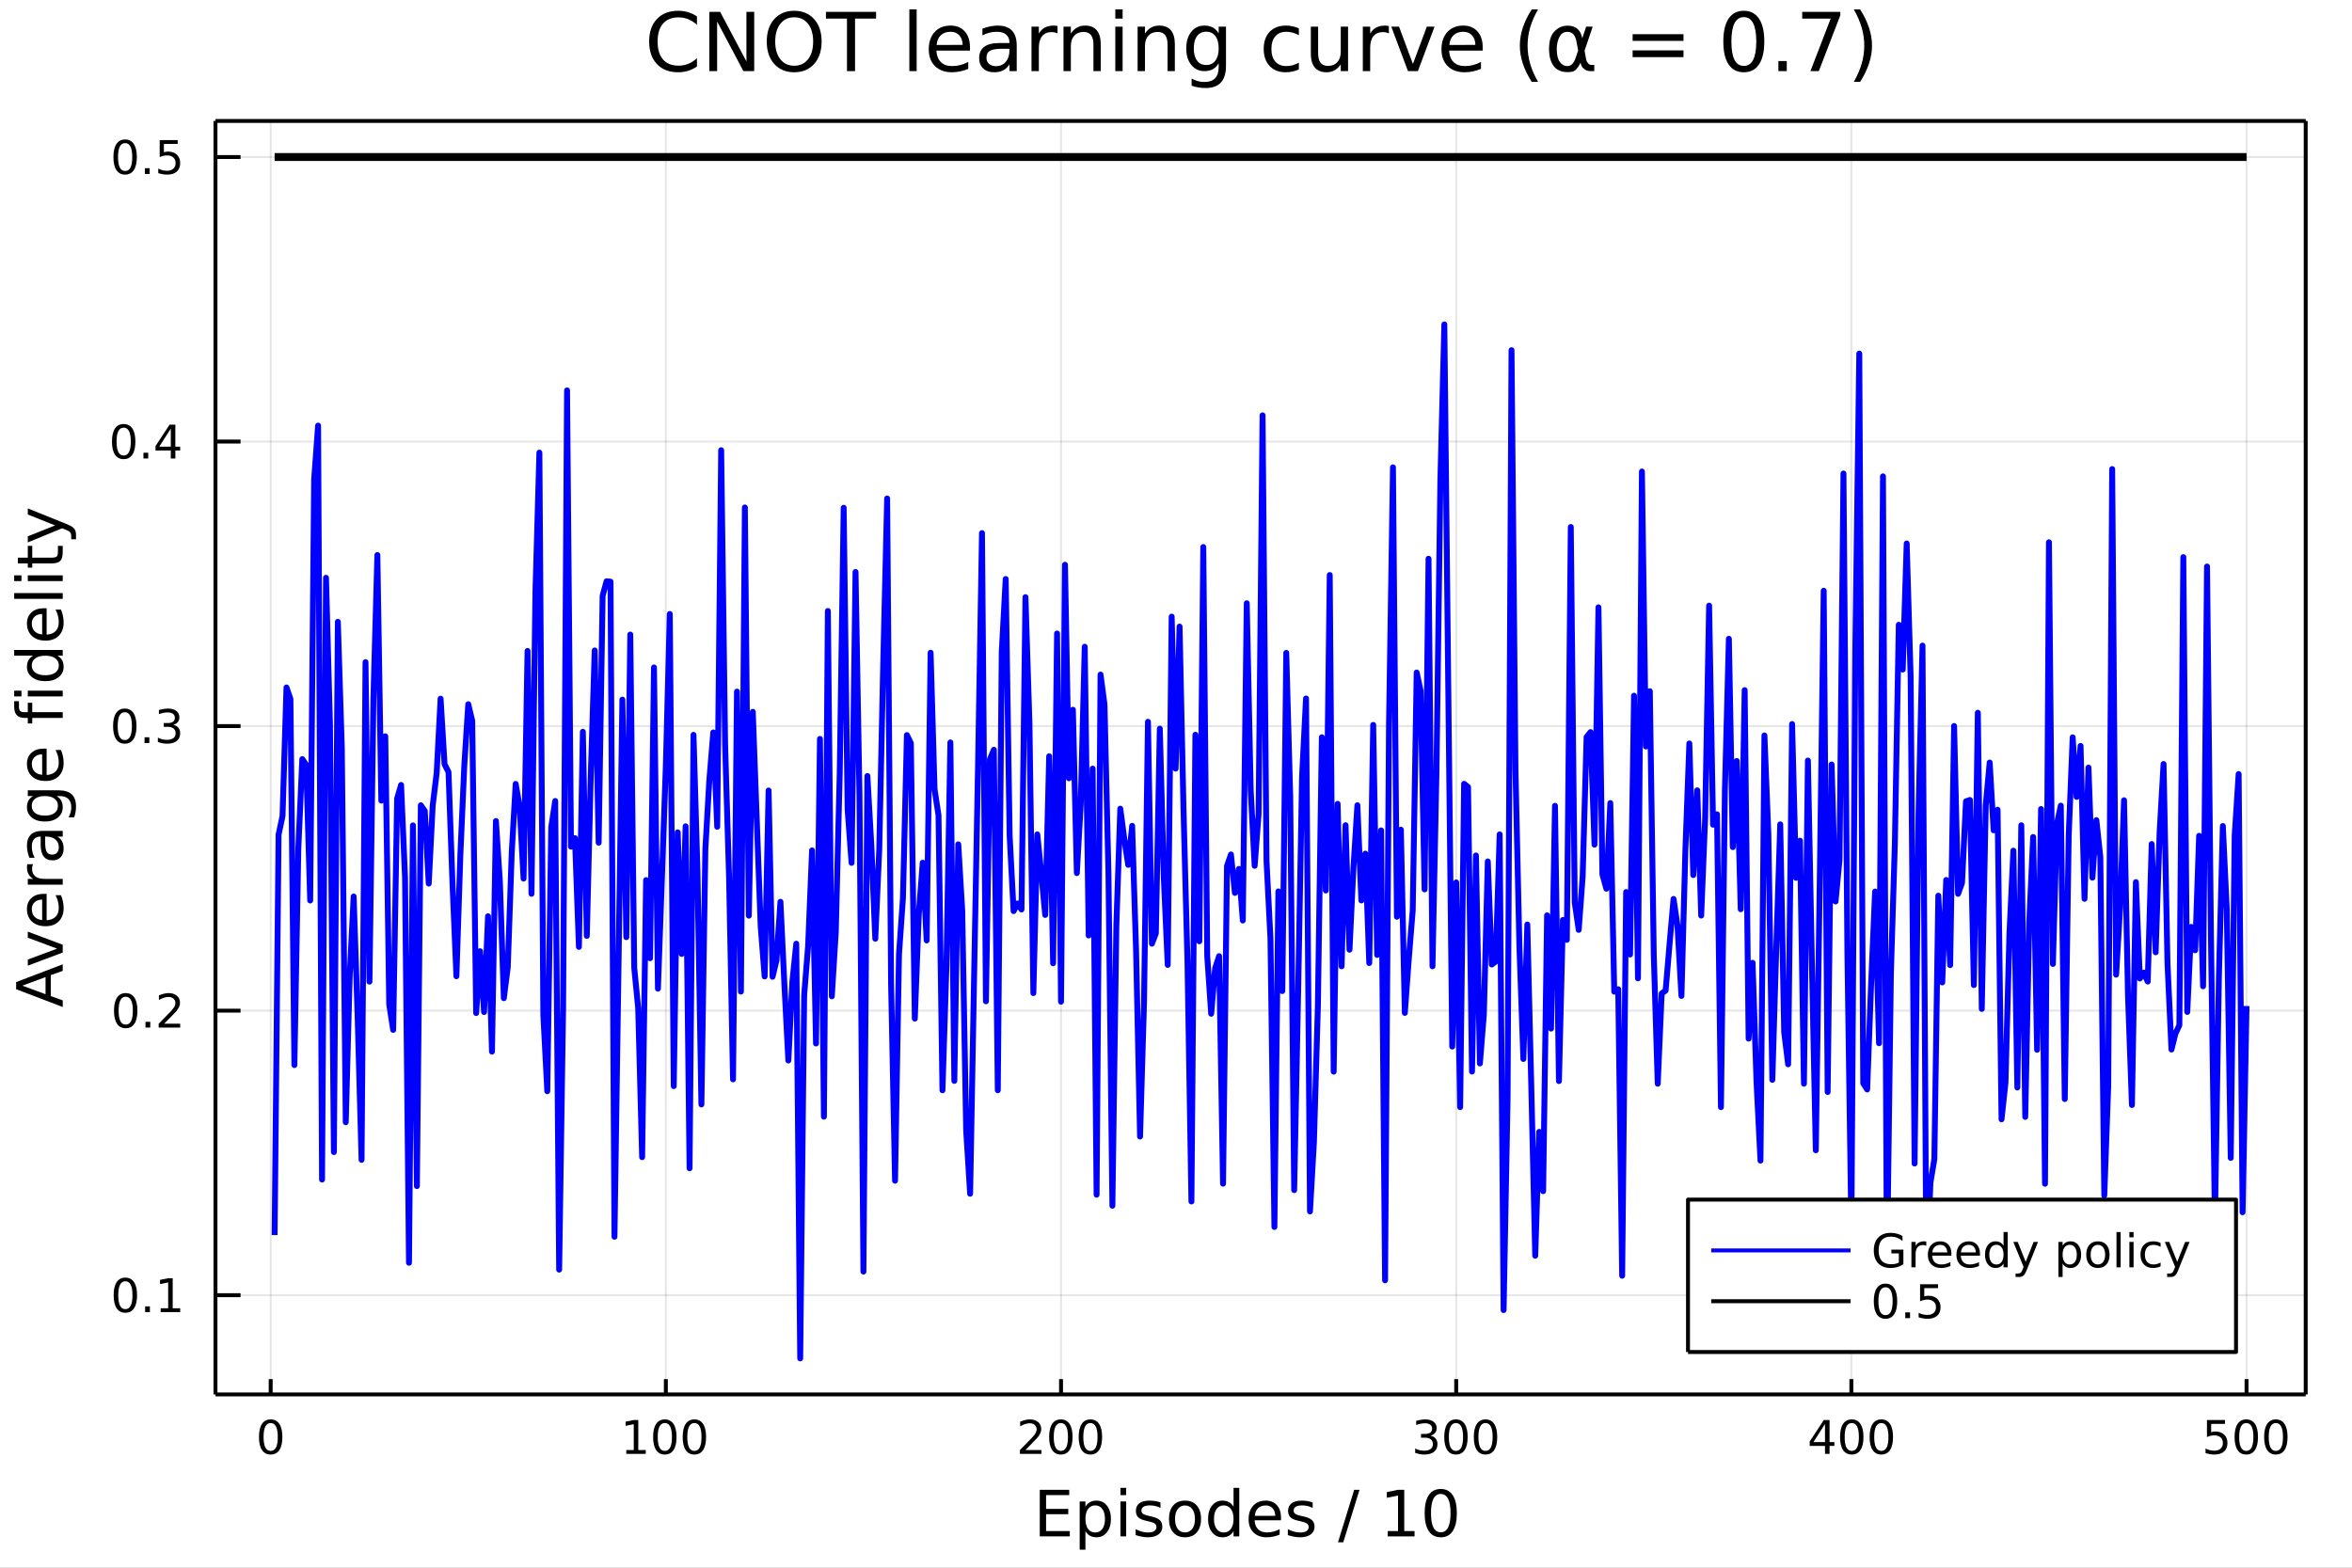 <?xml version="1.0" encoding="utf-8"?>
<svg xmlns="http://www.w3.org/2000/svg" xmlns:xlink="http://www.w3.org/1999/xlink" width="600" height="400" viewBox="0 0 2400 1600">
<rect x="0" y="0" width="2400" height="1600" fill="#808080" stroke="none"/>
<defs>
  <clipPath id="clip750">
    <rect x="0" y="0" width="2400" height="1600"/>
  </clipPath>
</defs>
<path clip-path="url(#clip750)" d="
M0 1600 L2400 1600 L2400 0 L0 0  Z
  " fill="#ffffff" fill-rule="evenodd" fill-opacity="1"/>
<defs>
  <clipPath id="clip751">
    <rect x="480" y="0" width="1681" height="1600"/>
  </clipPath>
</defs>
<path clip-path="url(#clip750)" d="
M219.866 1423.18 L2352.76 1423.18 L2352.76 123.472 L219.866 123.472  Z
  " fill="#ffffff" fill-rule="evenodd" fill-opacity="1"/>
<defs>
  <clipPath id="clip752">
    <rect x="219" y="123" width="2134" height="1301"/>
  </clipPath>
</defs>
<polyline clip-path="url(#clip752)" style="stroke:#000000; stroke-linecap:butt; stroke-linejoin:round; stroke-width:2; stroke-opacity:0.1; fill:none" points="
  276.199,1423.18 276.199,123.472 
  "/>
<polyline clip-path="url(#clip752)" style="stroke:#000000; stroke-linecap:butt; stroke-linejoin:round; stroke-width:2; stroke-opacity:0.1; fill:none" points="
  679.437,1423.18 679.437,123.472 
  "/>
<polyline clip-path="url(#clip752)" style="stroke:#000000; stroke-linecap:butt; stroke-linejoin:round; stroke-width:2; stroke-opacity:0.1; fill:none" points="
  1082.68,1423.18 1082.68,123.472 
  "/>
<polyline clip-path="url(#clip752)" style="stroke:#000000; stroke-linecap:butt; stroke-linejoin:round; stroke-width:2; stroke-opacity:0.1; fill:none" points="
  1485.91,1423.18 1485.91,123.472 
  "/>
<polyline clip-path="url(#clip752)" style="stroke:#000000; stroke-linecap:butt; stroke-linejoin:round; stroke-width:2; stroke-opacity:0.1; fill:none" points="
  1889.15,1423.18 1889.15,123.472 
  "/>
<polyline clip-path="url(#clip752)" style="stroke:#000000; stroke-linecap:butt; stroke-linejoin:round; stroke-width:2; stroke-opacity:0.1; fill:none" points="
  2292.39,1423.18 2292.39,123.472 
  "/>
<polyline clip-path="url(#clip750)" style="stroke:#000000; stroke-linecap:butt; stroke-linejoin:round; stroke-width:4; stroke-opacity:1; fill:none" points="
  219.866,1423.18 2352.76,1423.18 
  "/>
<polyline clip-path="url(#clip750)" style="stroke:#000000; stroke-linecap:butt; stroke-linejoin:round; stroke-width:4; stroke-opacity:1; fill:none" points="
  219.866,123.472 2352.76,123.472 
  "/>
<polyline clip-path="url(#clip750)" style="stroke:#000000; stroke-linecap:butt; stroke-linejoin:round; stroke-width:4; stroke-opacity:1; fill:none" points="
  276.199,1423.18 276.199,1407.58 
  "/>
<polyline clip-path="url(#clip750)" style="stroke:#000000; stroke-linecap:butt; stroke-linejoin:round; stroke-width:4; stroke-opacity:1; fill:none" points="
  679.437,1423.18 679.437,1407.58 
  "/>
<polyline clip-path="url(#clip750)" style="stroke:#000000; stroke-linecap:butt; stroke-linejoin:round; stroke-width:4; stroke-opacity:1; fill:none" points="
  1082.68,1423.18 1082.68,1407.58 
  "/>
<polyline clip-path="url(#clip750)" style="stroke:#000000; stroke-linecap:butt; stroke-linejoin:round; stroke-width:4; stroke-opacity:1; fill:none" points="
  1485.91,1423.18 1485.91,1407.58 
  "/>
<polyline clip-path="url(#clip750)" style="stroke:#000000; stroke-linecap:butt; stroke-linejoin:round; stroke-width:4; stroke-opacity:1; fill:none" points="
  1889.15,1423.18 1889.15,1407.58 
  "/>
<polyline clip-path="url(#clip750)" style="stroke:#000000; stroke-linecap:butt; stroke-linejoin:round; stroke-width:4; stroke-opacity:1; fill:none" points="
  2292.39,1423.18 2292.39,1407.58 
  "/>
<path clip-path="url(#clip750)" d="M276.199 1452.37 Q272.588 1452.37 270.759 1455.94 Q268.953 1459.48 268.953 1466.61 Q268.953 1473.71 270.759 1477.28 Q272.588 1480.82 276.199 1480.82 Q279.833 1480.82 281.638 1477.28 Q283.467 1473.71 283.467 1466.61 Q283.467 1459.48 281.638 1455.94 Q279.833 1452.37 276.199 1452.37 M276.199 1448.67 Q282.009 1448.67 285.064 1453.27 Q288.143 1457.86 288.143 1466.61 Q288.143 1475.33 285.064 1479.94 Q282.009 1484.52 276.199 1484.52 Q270.389 1484.52 267.31 1479.94 Q264.254 1475.33 264.254 1466.61 Q264.254 1457.86 267.31 1453.27 Q270.389 1448.67 276.199 1448.67 Z" fill="#000000" fill-rule="evenodd" fill-opacity="1" /><path clip-path="url(#clip750)" d="M639.044 1479.92 L646.683 1479.92 L646.683 1453.55 L638.373 1455.22 L638.373 1450.96 L646.636 1449.29 L651.312 1449.29 L651.312 1479.92 L658.951 1479.92 L658.951 1483.85 L639.044 1483.85 L639.044 1479.92 Z" fill="#000000" fill-rule="evenodd" fill-opacity="1" /><path clip-path="url(#clip750)" d="M678.396 1452.37 Q674.784 1452.37 672.956 1455.94 Q671.15 1459.48 671.15 1466.61 Q671.15 1473.71 672.956 1477.28 Q674.784 1480.82 678.396 1480.82 Q682.03 1480.82 683.835 1477.28 Q685.664 1473.71 685.664 1466.61 Q685.664 1459.48 683.835 1455.94 Q682.03 1452.37 678.396 1452.37 M678.396 1448.67 Q684.206 1448.67 687.261 1453.27 Q690.34 1457.86 690.34 1466.61 Q690.34 1475.33 687.261 1479.94 Q684.206 1484.52 678.396 1484.52 Q672.585 1484.52 669.507 1479.94 Q666.451 1475.33 666.451 1466.61 Q666.451 1457.86 669.507 1453.27 Q672.585 1448.67 678.396 1448.67 Z" fill="#000000" fill-rule="evenodd" fill-opacity="1" /><path clip-path="url(#clip750)" d="M708.557 1452.37 Q704.946 1452.37 703.118 1455.94 Q701.312 1459.48 701.312 1466.61 Q701.312 1473.71 703.118 1477.28 Q704.946 1480.82 708.557 1480.82 Q712.192 1480.82 713.997 1477.28 Q715.826 1473.71 715.826 1466.61 Q715.826 1459.48 713.997 1455.94 Q712.192 1452.37 708.557 1452.37 M708.557 1448.67 Q714.368 1448.67 717.423 1453.27 Q720.502 1457.86 720.502 1466.61 Q720.502 1475.33 717.423 1479.94 Q714.368 1484.52 708.557 1484.52 Q702.747 1484.52 699.669 1479.94 Q696.613 1475.33 696.613 1466.61 Q696.613 1457.86 699.669 1453.27 Q702.747 1448.67 708.557 1448.67 Z" fill="#000000" fill-rule="evenodd" fill-opacity="1" /><path clip-path="url(#clip750)" d="M1046.37 1479.92 L1062.69 1479.92 L1062.69 1483.85 L1040.74 1483.85 L1040.74 1479.92 Q1043.41 1477.16 1047.99 1472.53 Q1052.59 1467.88 1053.78 1466.54 Q1056.02 1464.01 1056.9 1462.28 Q1057.8 1460.52 1057.8 1458.83 Q1057.8 1456.07 1055.86 1454.34 Q1053.94 1452.6 1050.84 1452.6 Q1048.64 1452.6 1046.18 1453.37 Q1043.75 1454.13 1040.97 1455.68 L1040.97 1450.96 Q1043.8 1449.82 1046.25 1449.25 Q1048.71 1448.67 1050.74 1448.67 Q1056.11 1448.67 1059.31 1451.35 Q1062.5 1454.04 1062.5 1458.53 Q1062.5 1460.66 1061.69 1462.58 Q1060.9 1464.48 1058.8 1467.07 Q1058.22 1467.74 1055.12 1470.96 Q1052.02 1474.15 1046.37 1479.92 Z" fill="#000000" fill-rule="evenodd" fill-opacity="1" /><path clip-path="url(#clip750)" d="M1082.5 1452.37 Q1078.89 1452.37 1077.06 1455.94 Q1075.26 1459.48 1075.26 1466.61 Q1075.26 1473.71 1077.06 1477.28 Q1078.89 1480.82 1082.5 1480.82 Q1086.14 1480.82 1087.94 1477.28 Q1089.77 1473.71 1089.77 1466.61 Q1089.77 1459.48 1087.94 1455.94 Q1086.14 1452.37 1082.5 1452.37 M1082.5 1448.67 Q1088.31 1448.67 1091.37 1453.27 Q1094.45 1457.86 1094.45 1466.61 Q1094.45 1475.33 1091.37 1479.94 Q1088.31 1484.52 1082.5 1484.52 Q1076.69 1484.52 1073.61 1479.94 Q1070.56 1475.33 1070.56 1466.61 Q1070.56 1457.86 1073.61 1453.27 Q1076.69 1448.67 1082.5 1448.67 Z" fill="#000000" fill-rule="evenodd" fill-opacity="1" /><path clip-path="url(#clip750)" d="M1112.66 1452.37 Q1109.05 1452.37 1107.22 1455.94 Q1105.42 1459.48 1105.42 1466.61 Q1105.42 1473.71 1107.22 1477.28 Q1109.05 1480.82 1112.66 1480.82 Q1116.3 1480.82 1118.1 1477.28 Q1119.93 1473.71 1119.93 1466.61 Q1119.93 1459.48 1118.1 1455.94 Q1116.3 1452.37 1112.66 1452.37 M1112.66 1448.67 Q1118.47 1448.67 1121.53 1453.27 Q1124.61 1457.86 1124.61 1466.61 Q1124.61 1475.33 1121.53 1479.94 Q1118.47 1484.52 1112.66 1484.52 Q1106.85 1484.52 1103.78 1479.94 Q1100.72 1475.33 1100.72 1466.61 Q1100.72 1457.86 1103.78 1453.27 Q1106.85 1448.67 1112.66 1448.67 Z" fill="#000000" fill-rule="evenodd" fill-opacity="1" /><path clip-path="url(#clip750)" d="M1459.68 1465.22 Q1463.03 1465.94 1464.91 1468.2 Q1466.81 1470.47 1466.81 1473.81 Q1466.81 1478.92 1463.29 1481.72 Q1459.77 1484.52 1453.29 1484.52 Q1451.11 1484.52 1448.8 1484.08 Q1446.5 1483.67 1444.05 1482.81 L1444.05 1478.3 Q1446 1479.43 1448.31 1480.01 Q1450.62 1480.59 1453.15 1480.59 Q1457.55 1480.59 1459.84 1478.85 Q1462.15 1477.12 1462.15 1473.81 Q1462.15 1470.75 1460 1469.04 Q1457.87 1467.3 1454.05 1467.3 L1450.02 1467.3 L1450.02 1463.46 L1454.24 1463.46 Q1457.69 1463.46 1459.51 1462.09 Q1461.34 1460.7 1461.34 1458.11 Q1461.34 1455.45 1459.44 1454.04 Q1457.57 1452.6 1454.05 1452.6 Q1452.13 1452.6 1449.93 1453.02 Q1447.73 1453.44 1445.09 1454.31 L1445.09 1450.15 Q1447.75 1449.41 1450.07 1449.04 Q1452.41 1448.67 1454.47 1448.67 Q1459.79 1448.67 1462.89 1451.1 Q1466 1453.5 1466 1457.63 Q1466 1460.5 1464.35 1462.49 Q1462.71 1464.45 1459.68 1465.22 Z" fill="#000000" fill-rule="evenodd" fill-opacity="1" /><path clip-path="url(#clip750)" d="M1485.67 1452.37 Q1482.06 1452.37 1480.23 1455.94 Q1478.43 1459.48 1478.43 1466.61 Q1478.43 1473.71 1480.23 1477.28 Q1482.06 1480.82 1485.67 1480.82 Q1489.31 1480.82 1491.11 1477.28 Q1492.94 1473.71 1492.94 1466.61 Q1492.94 1459.48 1491.11 1455.94 Q1489.31 1452.37 1485.67 1452.37 M1485.67 1448.67 Q1491.48 1448.67 1494.54 1453.27 Q1497.62 1457.86 1497.62 1466.61 Q1497.62 1475.33 1494.54 1479.94 Q1491.48 1484.52 1485.67 1484.52 Q1479.86 1484.52 1476.78 1479.94 Q1473.73 1475.33 1473.73 1466.61 Q1473.73 1457.86 1476.78 1453.27 Q1479.86 1448.67 1485.67 1448.67 Z" fill="#000000" fill-rule="evenodd" fill-opacity="1" /><path clip-path="url(#clip750)" d="M1515.83 1452.37 Q1512.22 1452.37 1510.39 1455.94 Q1508.59 1459.48 1508.59 1466.61 Q1508.59 1473.71 1510.39 1477.28 Q1512.22 1480.82 1515.83 1480.82 Q1519.47 1480.82 1521.27 1477.28 Q1523.1 1473.71 1523.1 1466.61 Q1523.1 1459.48 1521.27 1455.94 Q1519.47 1452.37 1515.83 1452.37 M1515.83 1448.67 Q1521.64 1448.67 1524.7 1453.27 Q1527.78 1457.86 1527.78 1466.61 Q1527.78 1475.33 1524.7 1479.94 Q1521.64 1484.52 1515.83 1484.52 Q1510.02 1484.52 1506.94 1479.94 Q1503.89 1475.33 1503.89 1466.61 Q1503.89 1457.86 1506.94 1453.27 Q1510.02 1448.67 1515.83 1448.67 Z" fill="#000000" fill-rule="evenodd" fill-opacity="1" /><path clip-path="url(#clip750)" d="M1862.24 1453.37 L1850.44 1471.81 L1862.24 1471.81 L1862.24 1453.37 M1861.02 1449.29 L1866.9 1449.29 L1866.9 1471.81 L1871.83 1471.81 L1871.83 1475.7 L1866.9 1475.7 L1866.9 1483.85 L1862.24 1483.85 L1862.24 1475.7 L1846.64 1475.7 L1846.64 1471.19 L1861.02 1449.29 Z" fill="#000000" fill-rule="evenodd" fill-opacity="1" /><path clip-path="url(#clip750)" d="M1889.56 1452.37 Q1885.95 1452.37 1884.12 1455.94 Q1882.31 1459.48 1882.31 1466.61 Q1882.31 1473.71 1884.12 1477.28 Q1885.95 1480.82 1889.56 1480.82 Q1893.19 1480.82 1895 1477.28 Q1896.83 1473.71 1896.83 1466.61 Q1896.83 1459.48 1895 1455.94 Q1893.19 1452.37 1889.56 1452.37 M1889.56 1448.67 Q1895.37 1448.67 1898.42 1453.27 Q1901.5 1457.86 1901.5 1466.61 Q1901.5 1475.33 1898.42 1479.94 Q1895.37 1484.52 1889.56 1484.52 Q1883.75 1484.52 1880.67 1479.94 Q1877.61 1475.33 1877.61 1466.61 Q1877.61 1457.86 1880.67 1453.27 Q1883.75 1448.67 1889.56 1448.67 Z" fill="#000000" fill-rule="evenodd" fill-opacity="1" /><path clip-path="url(#clip750)" d="M1919.72 1452.37 Q1916.11 1452.37 1914.28 1455.94 Q1912.47 1459.48 1912.47 1466.61 Q1912.47 1473.71 1914.28 1477.28 Q1916.11 1480.82 1919.72 1480.82 Q1923.35 1480.82 1925.16 1477.28 Q1926.99 1473.71 1926.99 1466.61 Q1926.99 1459.48 1925.16 1455.94 Q1923.35 1452.37 1919.72 1452.37 M1919.72 1448.67 Q1925.53 1448.67 1928.59 1453.27 Q1931.66 1457.86 1931.66 1466.61 Q1931.66 1475.33 1928.59 1479.94 Q1925.53 1484.52 1919.72 1484.52 Q1913.91 1484.52 1910.83 1479.94 Q1907.78 1475.33 1907.78 1466.61 Q1907.78 1457.86 1910.83 1453.27 Q1913.91 1448.67 1919.72 1448.67 Z" fill="#000000" fill-rule="evenodd" fill-opacity="1" /><path clip-path="url(#clip750)" d="M2252.01 1449.29 L2270.37 1449.29 L2270.37 1453.23 L2256.29 1453.23 L2256.29 1461.7 Q2257.31 1461.35 2258.33 1461.19 Q2259.35 1461 2260.37 1461 Q2266.15 1461 2269.53 1464.18 Q2272.91 1467.35 2272.91 1472.76 Q2272.91 1478.34 2269.44 1481.44 Q2265.97 1484.52 2259.65 1484.52 Q2257.47 1484.52 2255.2 1484.15 Q2252.96 1483.78 2250.55 1483.04 L2250.55 1478.34 Q2252.63 1479.48 2254.86 1480.03 Q2257.08 1480.59 2259.56 1480.59 Q2263.56 1480.59 2265.9 1478.48 Q2268.24 1476.38 2268.24 1472.76 Q2268.24 1469.15 2265.9 1467.05 Q2263.56 1464.94 2259.56 1464.94 Q2257.68 1464.94 2255.81 1465.36 Q2253.95 1465.77 2252.01 1466.65 L2252.01 1449.29 Z" fill="#000000" fill-rule="evenodd" fill-opacity="1" /><path clip-path="url(#clip750)" d="M2292.12 1452.37 Q2288.51 1452.37 2286.69 1455.94 Q2284.88 1459.48 2284.88 1466.61 Q2284.88 1473.71 2286.69 1477.28 Q2288.51 1480.82 2292.12 1480.82 Q2295.76 1480.82 2297.56 1477.28 Q2299.39 1473.71 2299.39 1466.61 Q2299.39 1459.48 2297.56 1455.94 Q2295.76 1452.37 2292.12 1452.37 M2292.12 1448.67 Q2297.94 1448.67 2300.99 1453.27 Q2304.07 1457.86 2304.07 1466.61 Q2304.07 1475.33 2300.99 1479.94 Q2297.94 1484.52 2292.12 1484.52 Q2286.31 1484.52 2283.24 1479.94 Q2280.18 1475.33 2280.18 1466.61 Q2280.18 1457.86 2283.24 1453.27 Q2286.31 1448.67 2292.12 1448.67 Z" fill="#000000" fill-rule="evenodd" fill-opacity="1" /><path clip-path="url(#clip750)" d="M2322.29 1452.37 Q2318.68 1452.37 2316.85 1455.94 Q2315.04 1459.48 2315.04 1466.61 Q2315.04 1473.71 2316.85 1477.28 Q2318.68 1480.82 2322.29 1480.82 Q2325.92 1480.82 2327.73 1477.28 Q2329.56 1473.71 2329.56 1466.61 Q2329.56 1459.48 2327.73 1455.94 Q2325.92 1452.37 2322.29 1452.37 M2322.29 1448.67 Q2328.1 1448.67 2331.15 1453.27 Q2334.23 1457.86 2334.23 1466.61 Q2334.23 1475.33 2331.15 1479.94 Q2328.1 1484.52 2322.29 1484.52 Q2316.48 1484.52 2313.4 1479.94 Q2310.34 1475.33 2310.34 1466.61 Q2310.34 1457.86 2313.4 1453.27 Q2316.48 1448.67 2322.29 1448.67 Z" fill="#000000" fill-rule="evenodd" fill-opacity="1" /><path clip-path="url(#clip750)" d="M1061 1520.52 L1091.04 1520.52 L1091.04 1525.93 L1067.43 1525.93 L1067.43 1540 L1090.06 1540 L1090.06 1545.41 L1067.43 1545.41 L1067.43 1562.63 L1091.62 1562.63 L1091.62 1568.04 L1061 1568.04 L1061 1520.52 Z" fill="#000000" fill-rule="evenodd" fill-opacity="1" /><path clip-path="url(#clip750)" d="M1107.59 1562.7 L1107.59 1581.6 L1101.71 1581.6 L1101.71 1532.4 L1107.59 1532.4 L1107.59 1537.81 Q1109.44 1534.62 1112.24 1533.1 Q1115.07 1531.54 1118.99 1531.54 Q1125.48 1531.54 1129.52 1536.69 Q1133.6 1541.85 1133.6 1550.25 Q1133.6 1558.65 1129.52 1563.81 Q1125.48 1568.97 1118.99 1568.97 Q1115.07 1568.97 1112.24 1567.44 Q1109.44 1565.88 1107.59 1562.7 M1127.52 1550.25 Q1127.52 1543.79 1124.84 1540.13 Q1122.2 1536.44 1117.56 1536.44 Q1112.91 1536.44 1110.24 1540.13 Q1107.59 1543.79 1107.59 1550.25 Q1107.59 1556.71 1110.24 1560.4 Q1112.91 1564.07 1117.56 1564.07 Q1122.2 1564.07 1124.84 1560.4 Q1127.52 1556.71 1127.52 1550.25 Z" fill="#000000" fill-rule="evenodd" fill-opacity="1" /><path clip-path="url(#clip750)" d="M1143.31 1532.4 L1149.16 1532.4 L1149.16 1568.04 L1143.31 1568.04 L1143.31 1532.4 M1143.31 1518.52 L1149.16 1518.52 L1149.16 1525.93 L1143.31 1525.93 L1143.31 1518.52 Z" fill="#000000" fill-rule="evenodd" fill-opacity="1" /><path clip-path="url(#clip750)" d="M1184.14 1533.45 L1184.14 1538.98 Q1181.66 1537.71 1178.99 1537.07 Q1176.31 1536.44 1173.45 1536.44 Q1169.09 1536.44 1166.89 1537.77 Q1164.73 1539.11 1164.73 1541.79 Q1164.73 1543.82 1166.29 1545 Q1167.85 1546.15 1172.56 1547.2 L1174.56 1547.64 Q1180.8 1548.98 1183.41 1551.43 Q1186.05 1553.85 1186.05 1558.21 Q1186.05 1563.17 1182.1 1566.07 Q1178.19 1568.97 1171.31 1568.97 Q1168.45 1568.97 1165.33 1568.39 Q1162.24 1567.85 1158.81 1566.74 L1158.81 1560.69 Q1162.05 1562.38 1165.2 1563.24 Q1168.35 1564.07 1171.44 1564.07 Q1175.58 1564.07 1177.81 1562.66 Q1180.04 1561.23 1180.04 1558.65 Q1180.04 1556.27 1178.41 1554.99 Q1176.82 1553.72 1171.38 1552.54 L1169.34 1552.07 Q1163.9 1550.92 1161.48 1548.56 Q1159.06 1546.18 1159.06 1542.04 Q1159.06 1537.01 1162.63 1534.27 Q1166.19 1531.54 1172.75 1531.54 Q1175.99 1531.54 1178.86 1532.01 Q1181.72 1532.49 1184.14 1533.45 Z" fill="#000000" fill-rule="evenodd" fill-opacity="1" /><path clip-path="url(#clip750)" d="M1209.19 1536.5 Q1204.48 1536.5 1201.74 1540.19 Q1199.01 1543.85 1199.01 1550.25 Q1199.01 1556.65 1201.71 1560.34 Q1204.45 1564 1209.19 1564 Q1213.87 1564 1216.61 1560.31 Q1219.34 1556.62 1219.34 1550.25 Q1219.34 1543.92 1216.61 1540.23 Q1213.87 1536.5 1209.19 1536.5 M1209.19 1531.54 Q1216.83 1531.54 1221.19 1536.5 Q1225.55 1541.47 1225.55 1550.25 Q1225.55 1559 1221.19 1564 Q1216.83 1568.97 1209.19 1568.97 Q1201.52 1568.97 1197.16 1564 Q1192.83 1559 1192.83 1550.25 Q1192.83 1541.47 1197.16 1536.5 Q1201.52 1531.54 1209.19 1531.54 Z" fill="#000000" fill-rule="evenodd" fill-opacity="1" /><path clip-path="url(#clip750)" d="M1258.72 1537.81 L1258.72 1518.52 L1264.57 1518.52 L1264.57 1568.04 L1258.72 1568.04 L1258.72 1562.7 Q1256.87 1565.88 1254.04 1567.44 Q1251.24 1568.97 1247.29 1568.97 Q1240.83 1568.97 1236.75 1563.81 Q1232.71 1558.65 1232.71 1550.25 Q1232.71 1541.85 1236.75 1536.69 Q1240.83 1531.54 1247.29 1531.54 Q1251.24 1531.54 1254.04 1533.1 Q1256.87 1534.62 1258.72 1537.81 M1238.76 1550.25 Q1238.76 1556.71 1241.4 1560.4 Q1244.07 1564.07 1248.72 1564.07 Q1253.37 1564.07 1256.04 1560.4 Q1258.72 1556.71 1258.72 1550.25 Q1258.72 1543.79 1256.04 1540.13 Q1253.37 1536.44 1248.72 1536.44 Q1244.07 1536.44 1241.4 1540.13 Q1238.76 1543.79 1238.76 1550.25 Z" fill="#000000" fill-rule="evenodd" fill-opacity="1" /><path clip-path="url(#clip750)" d="M1307.13 1548.76 L1307.13 1551.62 L1280.2 1551.62 Q1280.58 1557.67 1283.83 1560.85 Q1287.11 1564 1292.93 1564 Q1296.31 1564 1299.46 1563.17 Q1302.64 1562.35 1305.76 1560.69 L1305.76 1566.23 Q1302.61 1567.57 1299.3 1568.27 Q1295.99 1568.97 1292.58 1568.97 Q1284.05 1568.97 1279.05 1564 Q1274.09 1559.04 1274.09 1550.57 Q1274.09 1541.82 1278.8 1536.69 Q1283.54 1531.54 1291.56 1531.54 Q1298.76 1531.54 1302.93 1536.18 Q1307.13 1540.8 1307.13 1548.76 M1301.27 1547.04 Q1301.21 1542.23 1298.57 1539.37 Q1295.96 1536.5 1291.63 1536.5 Q1286.72 1536.5 1283.76 1539.27 Q1280.84 1542.04 1280.39 1547.07 L1301.27 1547.04 Z" fill="#000000" fill-rule="evenodd" fill-opacity="1" /><path clip-path="url(#clip750)" d="M1339.46 1533.45 L1339.46 1538.98 Q1336.98 1537.71 1334.31 1537.07 Q1331.63 1536.44 1328.77 1536.44 Q1324.41 1536.44 1322.21 1537.77 Q1320.05 1539.11 1320.05 1541.79 Q1320.05 1543.82 1321.61 1545 Q1323.17 1546.15 1327.88 1547.2 L1329.88 1547.64 Q1336.12 1548.98 1338.73 1551.43 Q1341.37 1553.85 1341.37 1558.21 Q1341.37 1563.17 1337.43 1566.07 Q1333.51 1568.97 1326.64 1568.97 Q1323.77 1568.97 1320.65 1568.39 Q1317.57 1567.85 1314.13 1566.74 L1314.13 1560.69 Q1317.38 1562.38 1320.53 1563.24 Q1323.68 1564.07 1326.77 1564.07 Q1330.9 1564.07 1333.13 1562.66 Q1335.36 1561.23 1335.36 1558.65 Q1335.36 1556.27 1333.74 1554.99 Q1332.14 1553.72 1326.7 1552.54 L1324.66 1552.07 Q1319.22 1550.92 1316.8 1548.56 Q1314.38 1546.18 1314.38 1542.04 Q1314.38 1537.01 1317.95 1534.27 Q1321.51 1531.54 1328.07 1531.54 Q1331.32 1531.54 1334.18 1532.01 Q1337.05 1532.49 1339.46 1533.45 Z" fill="#000000" fill-rule="evenodd" fill-opacity="1" /><path clip-path="url(#clip750)" d="M1381.83 1520.52 L1387.24 1520.52 L1370.69 1574.09 L1365.28 1574.09 L1381.83 1520.52 Z" fill="#000000" fill-rule="evenodd" fill-opacity="1" /><path clip-path="url(#clip750)" d="M1416.04 1562.63 L1426.55 1562.63 L1426.55 1526.38 L1415.12 1528.67 L1415.12 1522.82 L1426.48 1520.52 L1432.91 1520.52 L1432.91 1562.63 L1443.42 1562.63 L1443.42 1568.04 L1416.04 1568.04 L1416.04 1562.63 Z" fill="#000000" fill-rule="evenodd" fill-opacity="1" /><path clip-path="url(#clip750)" d="M1470.15 1524.76 Q1465.19 1524.76 1462.67 1529.66 Q1460.19 1534.53 1460.19 1544.33 Q1460.19 1554.1 1462.67 1559 Q1465.19 1563.87 1470.15 1563.87 Q1475.15 1563.87 1477.63 1559 Q1480.15 1554.1 1480.15 1544.33 Q1480.15 1534.53 1477.63 1529.66 Q1475.15 1524.76 1470.15 1524.76 M1470.15 1519.66 Q1478.14 1519.66 1482.34 1526 Q1486.58 1532.3 1486.58 1544.33 Q1486.58 1556.33 1482.34 1562.66 Q1478.14 1568.97 1470.15 1568.97 Q1462.16 1568.97 1457.93 1562.66 Q1453.73 1556.33 1453.73 1544.33 Q1453.73 1532.3 1457.93 1526 Q1462.16 1519.66 1470.15 1519.66 Z" fill="#000000" fill-rule="evenodd" fill-opacity="1" /><polyline clip-path="url(#clip752)" style="stroke:#000000; stroke-linecap:butt; stroke-linejoin:round; stroke-width:2; stroke-opacity:0.1; fill:none" points="
  219.866,1321.88 2352.76,1321.88 
  "/>
<polyline clip-path="url(#clip752)" style="stroke:#000000; stroke-linecap:butt; stroke-linejoin:round; stroke-width:2; stroke-opacity:0.1; fill:none" points="
  219.866,1031.47 2352.76,1031.47 
  "/>
<polyline clip-path="url(#clip752)" style="stroke:#000000; stroke-linecap:butt; stroke-linejoin:round; stroke-width:2; stroke-opacity:0.1; fill:none" points="
  219.866,741.067 2352.76,741.067 
  "/>
<polyline clip-path="url(#clip752)" style="stroke:#000000; stroke-linecap:butt; stroke-linejoin:round; stroke-width:2; stroke-opacity:0.1; fill:none" points="
  219.866,450.661 2352.76,450.661 
  "/>
<polyline clip-path="url(#clip752)" style="stroke:#000000; stroke-linecap:butt; stroke-linejoin:round; stroke-width:2; stroke-opacity:0.1; fill:none" points="
  219.866,160.256 2352.76,160.256 
  "/>
<polyline clip-path="url(#clip750)" style="stroke:#000000; stroke-linecap:butt; stroke-linejoin:round; stroke-width:4; stroke-opacity:1; fill:none" points="
  219.866,1423.18 219.866,123.472 
  "/>
<polyline clip-path="url(#clip750)" style="stroke:#000000; stroke-linecap:butt; stroke-linejoin:round; stroke-width:4; stroke-opacity:1; fill:none" points="
  2352.76,1423.18 2352.76,123.472 
  "/>
<polyline clip-path="url(#clip750)" style="stroke:#000000; stroke-linecap:butt; stroke-linejoin:round; stroke-width:4; stroke-opacity:1; fill:none" points="
  219.866,1321.88 245.461,1321.88 
  "/>
<polyline clip-path="url(#clip750)" style="stroke:#000000; stroke-linecap:butt; stroke-linejoin:round; stroke-width:4; stroke-opacity:1; fill:none" points="
  219.866,1031.47 245.461,1031.47 
  "/>
<polyline clip-path="url(#clip750)" style="stroke:#000000; stroke-linecap:butt; stroke-linejoin:round; stroke-width:4; stroke-opacity:1; fill:none" points="
  219.866,741.067 245.461,741.067 
  "/>
<polyline clip-path="url(#clip750)" style="stroke:#000000; stroke-linecap:butt; stroke-linejoin:round; stroke-width:4; stroke-opacity:1; fill:none" points="
  219.866,450.661 245.461,450.661 
  "/>
<polyline clip-path="url(#clip750)" style="stroke:#000000; stroke-linecap:butt; stroke-linejoin:round; stroke-width:4; stroke-opacity:1; fill:none" points="
  219.866,160.256 245.461,160.256 
  "/>
<path clip-path="url(#clip750)" d="M127.917 1307.68 Q124.306 1307.68 122.478 1311.24 Q120.672 1314.78 120.672 1321.91 Q120.672 1329.02 122.478 1332.58 Q124.306 1336.12 127.917 1336.12 Q131.552 1336.12 133.357 1332.58 Q135.186 1329.02 135.186 1321.91 Q135.186 1314.78 133.357 1311.24 Q131.552 1307.68 127.917 1307.68 M127.917 1303.97 Q133.728 1303.97 136.783 1308.58 Q139.862 1313.16 139.862 1321.91 Q139.862 1330.64 136.783 1335.24 Q133.728 1339.83 127.917 1339.83 Q122.107 1339.83 119.029 1335.24 Q115.973 1330.64 115.973 1321.91 Q115.973 1313.16 119.029 1308.58 Q122.107 1303.97 127.917 1303.97 Z" fill="#000000" fill-rule="evenodd" fill-opacity="1" /><path clip-path="url(#clip750)" d="M148.079 1333.28 L152.964 1333.28 L152.964 1339.16 L148.079 1339.16 L148.079 1333.28 Z" fill="#000000" fill-rule="evenodd" fill-opacity="1" /><path clip-path="url(#clip750)" d="M163.959 1335.22 L171.598 1335.22 L171.598 1308.86 L163.288 1310.52 L163.288 1306.26 L171.552 1304.6 L176.227 1304.6 L176.227 1335.22 L183.866 1335.22 L183.866 1339.16 L163.959 1339.16 L163.959 1335.22 Z" fill="#000000" fill-rule="evenodd" fill-opacity="1" /><path clip-path="url(#clip750)" d="M128.288 1017.27 Q124.677 1017.27 122.848 1020.84 Q121.043 1024.38 121.043 1031.51 Q121.043 1038.61 122.848 1042.18 Q124.677 1045.72 128.288 1045.72 Q131.922 1045.72 133.728 1042.18 Q135.556 1038.61 135.556 1031.51 Q135.556 1024.38 133.728 1020.84 Q131.922 1017.27 128.288 1017.27 M128.288 1013.57 Q134.098 1013.57 137.154 1018.17 Q140.232 1022.76 140.232 1031.51 Q140.232 1040.23 137.154 1044.84 Q134.098 1049.42 128.288 1049.42 Q122.478 1049.42 119.399 1044.84 Q116.343 1040.23 116.343 1031.51 Q116.343 1022.76 119.399 1018.17 Q122.478 1013.57 128.288 1013.57 Z" fill="#000000" fill-rule="evenodd" fill-opacity="1" /><path clip-path="url(#clip750)" d="M148.45 1042.87 L153.334 1042.87 L153.334 1048.75 L148.45 1048.75 L148.45 1042.87 Z" fill="#000000" fill-rule="evenodd" fill-opacity="1" /><path clip-path="url(#clip750)" d="M167.547 1044.82 L183.866 1044.82 L183.866 1048.75 L161.922 1048.75 L161.922 1044.82 Q164.584 1042.06 169.167 1037.43 Q173.774 1032.78 174.954 1031.44 Q177.2 1028.91 178.079 1027.18 Q178.982 1025.42 178.982 1023.73 Q178.982 1020.97 177.038 1019.24 Q175.116 1017.5 172.014 1017.5 Q169.815 1017.5 167.362 1018.27 Q164.931 1019.03 162.153 1020.58 L162.153 1015.86 Q164.977 1014.72 167.431 1014.15 Q169.885 1013.57 171.922 1013.57 Q177.292 1013.57 180.487 1016.25 Q183.681 1018.94 183.681 1023.43 Q183.681 1025.56 182.871 1027.48 Q182.084 1029.38 179.977 1031.97 Q179.399 1032.64 176.297 1035.86 Q173.195 1039.05 167.547 1044.82 Z" fill="#000000" fill-rule="evenodd" fill-opacity="1" /><path clip-path="url(#clip750)" d="M127.339 726.865 Q123.728 726.865 121.899 730.43 Q120.093 733.972 120.093 741.101 Q120.093 748.208 121.899 751.772 Q123.728 755.314 127.339 755.314 Q130.973 755.314 132.779 751.772 Q134.607 748.208 134.607 741.101 Q134.607 733.972 132.779 730.43 Q130.973 726.865 127.339 726.865 M127.339 723.162 Q133.149 723.162 136.204 727.768 Q139.283 732.351 139.283 741.101 Q139.283 749.828 136.204 754.435 Q133.149 759.018 127.339 759.018 Q121.529 759.018 118.45 754.435 Q115.394 749.828 115.394 741.101 Q115.394 732.351 118.45 727.768 Q121.529 723.162 127.339 723.162 Z" fill="#000000" fill-rule="evenodd" fill-opacity="1" /><path clip-path="url(#clip750)" d="M147.501 752.467 L152.385 752.467 L152.385 758.347 L147.501 758.347 L147.501 752.467 Z" fill="#000000" fill-rule="evenodd" fill-opacity="1" /><path clip-path="url(#clip750)" d="M176.737 739.712 Q180.093 740.43 181.968 742.698 Q183.866 744.967 183.866 748.3 Q183.866 753.416 180.348 756.217 Q176.829 759.018 170.348 759.018 Q168.172 759.018 165.857 758.578 Q163.565 758.161 161.112 757.305 L161.112 752.791 Q163.056 753.925 165.371 754.504 Q167.686 755.083 170.209 755.083 Q174.607 755.083 176.899 753.347 Q179.214 751.61 179.214 748.3 Q179.214 745.245 177.061 743.532 Q174.931 741.796 171.112 741.796 L167.084 741.796 L167.084 737.953 L171.297 737.953 Q174.746 737.953 176.575 736.587 Q178.403 735.199 178.403 732.606 Q178.403 729.944 176.505 728.532 Q174.63 727.097 171.112 727.097 Q169.19 727.097 166.991 727.513 Q164.792 727.93 162.153 728.81 L162.153 724.643 Q164.815 723.902 167.13 723.532 Q169.468 723.162 171.528 723.162 Q176.852 723.162 179.954 725.592 Q183.056 727.999 183.056 732.12 Q183.056 734.99 181.413 736.981 Q179.769 738.948 176.737 739.712 Z" fill="#000000" fill-rule="evenodd" fill-opacity="1" /><path clip-path="url(#clip750)" d="M126.205 436.46 Q122.593 436.46 120.765 440.025 Q118.959 443.567 118.959 450.696 Q118.959 457.803 120.765 461.367 Q122.593 464.909 126.205 464.909 Q129.839 464.909 131.644 461.367 Q133.473 457.803 133.473 450.696 Q133.473 443.567 131.644 440.025 Q129.839 436.46 126.205 436.46 M126.205 432.756 Q132.015 432.756 135.07 437.363 Q138.149 441.946 138.149 450.696 Q138.149 459.423 135.07 464.029 Q132.015 468.613 126.205 468.613 Q120.394 468.613 117.316 464.029 Q114.26 459.423 114.26 450.696 Q114.26 441.946 117.316 437.363 Q120.394 432.756 126.205 432.756 Z" fill="#000000" fill-rule="evenodd" fill-opacity="1" /><path clip-path="url(#clip750)" d="M146.366 462.062 L151.251 462.062 L151.251 467.941 L146.366 467.941 L146.366 462.062 Z" fill="#000000" fill-rule="evenodd" fill-opacity="1" /><path clip-path="url(#clip750)" d="M174.283 437.455 L162.477 455.904 L174.283 455.904 L174.283 437.455 M173.056 433.381 L178.936 433.381 L178.936 455.904 L183.866 455.904 L183.866 459.793 L178.936 459.793 L178.936 467.941 L174.283 467.941 L174.283 459.793 L158.681 459.793 L158.681 455.279 L173.056 433.381 Z" fill="#000000" fill-rule="evenodd" fill-opacity="1" /><path clip-path="url(#clip750)" d="M127.686 146.055 Q124.075 146.055 122.246 149.62 Q120.441 153.161 120.441 160.291 Q120.441 167.397 122.246 170.962 Q124.075 174.504 127.686 174.504 Q131.32 174.504 133.126 170.962 Q134.954 167.397 134.954 160.291 Q134.954 153.161 133.126 149.62 Q131.32 146.055 127.686 146.055 M127.686 142.351 Q133.496 142.351 136.552 146.958 Q139.63 151.541 139.63 160.291 Q139.63 169.018 136.552 173.624 Q133.496 178.208 127.686 178.208 Q121.876 178.208 118.797 173.624 Q115.742 169.018 115.742 160.291 Q115.742 151.541 118.797 146.958 Q121.876 142.351 127.686 142.351 Z" fill="#000000" fill-rule="evenodd" fill-opacity="1" /><path clip-path="url(#clip750)" d="M147.848 171.657 L152.732 171.657 L152.732 177.536 L147.848 177.536 L147.848 171.657 Z" fill="#000000" fill-rule="evenodd" fill-opacity="1" /><path clip-path="url(#clip750)" d="M162.964 142.976 L181.32 142.976 L181.32 146.911 L167.246 146.911 L167.246 155.384 Q168.264 155.036 169.283 154.874 Q170.302 154.689 171.32 154.689 Q177.107 154.689 180.487 157.86 Q183.866 161.032 183.866 166.448 Q183.866 172.027 180.394 175.129 Q176.922 178.208 170.602 178.208 Q168.427 178.208 166.158 177.837 Q163.913 177.467 161.505 176.726 L161.505 172.027 Q163.589 173.161 165.811 173.717 Q168.033 174.272 170.51 174.272 Q174.514 174.272 176.852 172.166 Q179.19 170.059 179.19 166.448 Q179.19 162.837 176.852 160.731 Q174.514 158.624 170.51 158.624 Q168.635 158.624 166.76 159.041 Q164.908 159.458 162.964 160.337 L162.964 142.976 Z" fill="#000000" fill-rule="evenodd" fill-opacity="1" /><path clip-path="url(#clip750)" d="M22.818 1005.98 L46.467 1014.7 L46.467 997.224 L22.818 1005.98 M16.484 1009.61 L16.484 1002.32 L64.004 984.206 L64.004 990.89 L51.814 995.219 L51.814 1016.64 L64.004 1020.97 L64.004 1027.75 L16.484 1009.61 Z" fill="#000000" fill-rule="evenodd" fill-opacity="1" /><path clip-path="url(#clip750)" d="M28.356 985.543 L28.356 979.336 L58.275 968.196 L28.356 957.056 L28.356 950.85 L64.004 964.218 L64.004 972.175 L28.356 985.543 Z" fill="#000000" fill-rule="evenodd" fill-opacity="1" /><path clip-path="url(#clip750)" d="M44.716 912.273 L47.581 912.273 L47.581 939.2 Q53.628 938.818 56.811 935.572 Q59.962 932.294 59.962 926.469 Q59.962 923.095 59.134 919.944 Q58.307 916.761 56.652 913.642 L62.19 913.642 Q63.527 916.793 64.227 920.103 Q64.927 923.413 64.927 926.819 Q64.927 935.349 59.962 940.346 Q54.997 945.311 46.53 945.311 Q37.777 945.311 32.653 940.601 Q27.497 935.858 27.497 927.838 Q27.497 920.644 32.144 916.475 Q36.759 912.273 44.716 912.273 M42.997 918.13 Q38.191 918.194 35.327 920.835 Q32.462 923.445 32.462 927.774 Q32.462 932.676 35.231 935.636 Q38 938.564 43.029 939.009 L42.997 918.13 Z" fill="#000000" fill-rule="evenodd" fill-opacity="1" /><path clip-path="url(#clip750)" d="M33.831 882.005 Q33.258 882.991 33.003 884.169 Q32.717 885.315 32.717 886.715 Q32.717 891.68 35.963 894.354 Q39.178 896.996 45.225 896.996 L64.004 896.996 L64.004 902.884 L28.356 902.884 L28.356 896.996 L33.894 896.996 Q30.648 895.15 29.088 892.19 Q27.497 889.23 27.497 884.996 Q27.497 884.392 27.592 883.66 Q27.656 882.928 27.815 882.036 L33.831 882.005 Z" fill="#000000" fill-rule="evenodd" fill-opacity="1" /><path clip-path="url(#clip750)" d="M46.085 859.661 Q46.085 866.759 47.708 869.496 Q49.331 872.233 53.246 872.233 Q56.365 872.233 58.211 870.196 Q60.026 868.127 60.026 864.594 Q60.026 859.725 56.588 856.796 Q53.119 853.836 47.39 853.836 L46.085 853.836 L46.085 859.661 M43.666 847.98 L64.004 847.98 L64.004 853.836 L58.593 853.836 Q61.84 855.841 63.399 858.833 Q64.927 861.825 64.927 866.154 Q64.927 871.628 61.872 874.875 Q58.784 878.09 53.628 878.09 Q47.612 878.09 44.557 874.079 Q41.501 870.037 41.501 862.048 L41.501 853.836 L40.928 853.836 Q36.886 853.836 34.69 856.51 Q32.462 859.152 32.462 863.958 Q32.462 867.013 33.194 869.91 Q33.926 872.806 35.39 875.48 L29.98 875.48 Q28.738 872.265 28.133 869.241 Q27.497 866.218 27.497 863.353 Q27.497 855.619 31.507 851.799 Q35.518 847.98 43.666 847.98 Z" fill="#000000" fill-rule="evenodd" fill-opacity="1" /><path clip-path="url(#clip750)" d="M45.766 812.459 Q39.401 812.459 35.9 815.101 Q32.398 817.711 32.398 822.453 Q32.398 827.164 35.9 829.806 Q39.401 832.416 45.766 832.416 Q52.1 832.416 55.601 829.806 Q59.103 827.164 59.103 822.453 Q59.103 817.711 55.601 815.101 Q52.1 812.459 45.766 812.459 M59.58 806.603 Q68.683 806.603 73.107 810.645 Q77.563 814.687 77.563 823.026 Q77.563 826.114 77.086 828.851 Q76.64 831.588 75.685 834.166 L69.988 834.166 Q71.388 831.588 72.057 829.074 Q72.725 826.559 72.725 823.949 Q72.725 818.188 69.701 815.324 Q66.71 812.459 60.63 812.459 L57.734 812.459 Q60.885 814.273 62.445 817.106 Q64.004 819.939 64.004 823.886 Q64.004 830.442 59.007 834.453 Q54.01 838.463 45.766 838.463 Q37.491 838.463 32.494 834.453 Q27.497 830.442 27.497 823.886 Q27.497 819.939 29.056 817.106 Q30.616 814.273 33.767 812.459 L28.356 812.459 L28.356 806.603 L59.58 806.603 Z" fill="#000000" fill-rule="evenodd" fill-opacity="1" /><path clip-path="url(#clip750)" d="M44.716 764.048 L47.581 764.048 L47.581 790.975 Q53.628 790.593 56.811 787.346 Q59.962 784.068 59.962 778.243 Q59.962 774.87 59.134 771.719 Q58.307 768.536 56.652 765.417 L62.19 765.417 Q63.527 768.568 64.227 771.878 Q64.927 775.188 64.927 778.594 Q64.927 787.124 59.962 792.121 Q54.997 797.086 46.53 797.086 Q37.777 797.086 32.653 792.375 Q27.497 787.633 27.497 779.612 Q27.497 772.419 32.144 768.249 Q36.759 764.048 44.716 764.048 M42.997 769.904 Q38.191 769.968 35.327 772.61 Q32.462 775.22 32.462 779.548 Q32.462 784.45 35.231 787.41 Q38 790.338 43.029 790.784 L42.997 769.904 Z" fill="#000000" fill-rule="evenodd" fill-opacity="1" /><path clip-path="url(#clip750)" d="M14.479 715.669 L19.349 715.669 L19.349 721.27 Q19.349 724.421 20.622 725.663 Q21.895 726.872 25.205 726.872 L28.356 726.872 L28.356 717.228 L32.908 717.228 L32.908 726.872 L64.004 726.872 L64.004 732.761 L32.908 732.761 L32.908 738.362 L28.356 738.362 L28.356 732.761 L25.874 732.761 Q19.922 732.761 17.216 729.991 Q14.479 727.222 14.479 721.207 L14.479 715.669 Z" fill="#000000" fill-rule="evenodd" fill-opacity="1" /><path clip-path="url(#clip750)" d="M28.356 710.767 L28.356 704.911 L64.004 704.911 L64.004 710.767 L28.356 710.767 M14.479 710.767 L14.479 704.911 L21.895 704.911 L21.895 710.767 L14.479 710.767 Z" fill="#000000" fill-rule="evenodd" fill-opacity="1" /><path clip-path="url(#clip750)" d="M33.767 669.199 L14.479 669.199 L14.479 663.342 L64.004 663.342 L64.004 669.199 L58.657 669.199 Q61.84 671.045 63.399 673.878 Q64.927 676.679 64.927 680.625 Q64.927 687.087 59.771 691.161 Q54.615 695.203 46.212 695.203 Q37.809 695.203 32.653 691.161 Q27.497 687.087 27.497 680.625 Q27.497 676.679 29.056 673.878 Q30.584 671.045 33.767 669.199 M46.212 689.155 Q52.673 689.155 56.365 686.514 Q60.026 683.84 60.026 679.193 Q60.026 674.546 56.365 671.873 Q52.673 669.199 46.212 669.199 Q39.751 669.199 36.09 671.873 Q32.398 674.546 32.398 679.193 Q32.398 683.84 36.09 686.514 Q39.751 689.155 46.212 689.155 Z" fill="#000000" fill-rule="evenodd" fill-opacity="1" /><path clip-path="url(#clip750)" d="M44.716 620.788 L47.581 620.788 L47.581 647.715 Q53.628 647.333 56.811 644.086 Q59.962 640.808 59.962 634.983 Q59.962 631.609 59.134 628.458 Q58.307 625.276 56.652 622.156 L62.19 622.156 Q63.527 625.307 64.227 628.618 Q64.927 631.928 64.927 635.333 Q64.927 643.863 59.962 648.861 Q54.997 653.826 46.53 653.826 Q37.777 653.826 32.653 649.115 Q27.497 644.373 27.497 636.352 Q27.497 629.159 32.144 624.989 Q36.759 620.788 44.716 620.788 M42.997 626.644 Q38.191 626.708 35.327 629.35 Q32.462 631.96 32.462 636.288 Q32.462 641.19 35.231 644.15 Q38 647.078 43.029 647.524 L42.997 626.644 Z" fill="#000000" fill-rule="evenodd" fill-opacity="1" /><path clip-path="url(#clip750)" d="M14.479 611.176 L14.479 605.319 L64.004 605.319 L64.004 611.176 L14.479 611.176 Z" fill="#000000" fill-rule="evenodd" fill-opacity="1" /><path clip-path="url(#clip750)" d="M28.356 593.065 L28.356 587.209 L64.004 587.209 L64.004 593.065 L28.356 593.065 M14.479 593.065 L14.479 587.209 L21.895 587.209 L21.895 593.065 L14.479 593.065 Z" fill="#000000" fill-rule="evenodd" fill-opacity="1" /><path clip-path="url(#clip750)" d="M18.235 569.162 L28.356 569.162 L28.356 557.099 L32.908 557.099 L32.908 569.162 L52.259 569.162 Q56.62 569.162 57.861 567.984 Q59.103 566.775 59.103 563.114 L59.103 557.099 L64.004 557.099 L64.004 563.114 Q64.004 569.894 61.49 572.472 Q58.943 575.05 52.259 575.05 L32.908 575.05 L32.908 579.347 L28.356 579.347 L28.356 575.05 L18.235 575.05 L18.235 569.162 Z" fill="#000000" fill-rule="evenodd" fill-opacity="1" /><path clip-path="url(#clip750)" d="M67.314 534.564 Q73.68 537.047 75.622 539.402 Q77.563 541.757 77.563 545.704 L77.563 550.383 L72.662 550.383 L72.662 546.946 Q72.662 544.527 71.516 543.19 Q70.37 541.853 66.105 540.23 L63.431 539.179 L28.356 553.598 L28.356 547.391 L56.238 536.251 L28.356 525.111 L28.356 518.905 L67.314 534.564 Z" fill="#000000" fill-rule="evenodd" fill-opacity="1" /><path clip-path="url(#clip750)" d="M711.184 16.755 L711.184 25.383 Q707.052 21.535 702.353 19.631 Q697.694 17.727 692.428 17.727 Q682.058 17.727 676.549 24.087 Q671.039 30.406 671.039 42.397 Q671.039 54.347 676.549 60.707 Q682.058 67.026 692.428 67.026 Q697.694 67.026 702.353 65.122 Q707.052 63.218 711.184 59.37 L711.184 67.918 Q706.89 70.834 702.069 72.292 Q697.289 73.751 691.942 73.751 Q678.21 73.751 670.31 65.365 Q662.411 56.94 662.411 42.397 Q662.411 27.814 670.31 19.428 Q678.21 11.002 691.942 11.002 Q697.37 11.002 702.15 12.461 Q706.971 13.878 711.184 16.755 Z" fill="#000000" fill-rule="evenodd" fill-opacity="1" /><path clip-path="url(#clip750)" d="M723.823 12.096 L734.841 12.096 L761.658 62.692 L761.658 12.096 L769.598 12.096 L769.598 72.576 L758.58 72.576 L731.763 21.98 L731.763 72.576 L723.823 72.576 L723.823 12.096 Z" fill="#000000" fill-rule="evenodd" fill-opacity="1" /><path clip-path="url(#clip750)" d="M810.431 17.646 Q801.519 17.646 796.253 24.289 Q791.027 30.933 791.027 42.397 Q791.027 53.82 796.253 60.464 Q801.519 67.107 810.431 67.107 Q819.343 67.107 824.528 60.464 Q829.754 53.82 829.754 42.397 Q829.754 30.933 824.528 24.289 Q819.343 17.646 810.431 17.646 M810.431 11.002 Q823.151 11.002 830.767 19.55 Q838.382 28.057 838.382 42.397 Q838.382 56.697 830.767 65.244 Q823.151 73.751 810.431 73.751 Q797.671 73.751 790.015 65.244 Q782.399 56.737 782.399 42.397 Q782.399 28.057 790.015 19.55 Q797.671 11.002 810.431 11.002 Z" fill="#000000" fill-rule="evenodd" fill-opacity="1" /><path clip-path="url(#clip750)" d="M842.798 12.096 L893.961 12.096 L893.961 18.983 L872.491 18.983 L872.491 72.576 L864.268 72.576 L864.268 18.983 L842.798 18.983 L842.798 12.096 Z" fill="#000000" fill-rule="evenodd" fill-opacity="1" /><path clip-path="url(#clip750)" d="M927.907 9.544 L935.361 9.544 L935.361 72.576 L927.907 72.576 L927.907 9.544 Z" fill="#000000" fill-rule="evenodd" fill-opacity="1" /><path clip-path="url(#clip750)" d="M989.765 48.028 L989.765 51.673 L955.494 51.673 Q955.98 59.37 960.112 63.421 Q964.284 67.431 971.698 67.431 Q975.992 67.431 980.002 66.378 Q984.053 65.325 988.023 63.218 L988.023 70.267 Q984.012 71.968 979.799 72.86 Q975.586 73.751 971.252 73.751 Q960.396 73.751 954.036 67.431 Q947.716 61.112 947.716 50.337 Q947.716 39.197 953.712 32.675 Q959.747 26.112 969.956 26.112 Q979.111 26.112 984.417 32.026 Q989.765 37.9 989.765 48.028 M982.311 45.84 Q982.23 39.723 978.868 36.077 Q975.546 32.431 970.037 32.431 Q963.798 32.431 960.031 35.956 Q956.304 39.48 955.737 45.88 L982.311 45.84 Z" fill="#000000" fill-rule="evenodd" fill-opacity="1" /><path clip-path="url(#clip750)" d="M1022.62 49.769 Q1013.58 49.769 1010.1 51.835 Q1006.62 53.901 1006.62 58.884 Q1006.62 62.854 1009.21 65.203 Q1011.84 67.512 1016.34 67.512 Q1022.54 67.512 1026.26 63.137 Q1030.03 58.722 1030.03 51.43 L1030.03 49.769 L1022.62 49.769 M1037.48 46.691 L1037.48 72.576 L1030.03 72.576 L1030.03 65.689 Q1027.48 69.821 1023.67 71.806 Q1019.86 73.751 1014.35 73.751 Q1007.39 73.751 1003.25 69.862 Q999.163 65.933 999.163 59.37 Q999.163 51.714 1004.27 47.825 Q1009.41 43.936 1019.58 43.936 L1030.03 43.936 L1030.03 43.207 Q1030.03 38.062 1026.63 35.267 Q1023.27 32.431 1017.15 32.431 Q1013.26 32.431 1009.57 33.363 Q1005.89 34.295 1002.48 36.158 L1002.48 29.272 Q1006.58 27.692 1010.42 26.922 Q1014.27 26.112 1017.92 26.112 Q1027.76 26.112 1032.62 31.216 Q1037.48 36.32 1037.48 46.691 Z" fill="#000000" fill-rule="evenodd" fill-opacity="1" /><path clip-path="url(#clip750)" d="M1079.13 34.173 Q1077.87 33.444 1076.37 33.12 Q1074.91 32.756 1073.13 32.756 Q1066.81 32.756 1063.41 36.888 Q1060.05 40.979 1060.05 48.676 L1060.05 72.576 L1052.55 72.576 L1052.55 27.206 L1060.05 27.206 L1060.05 34.254 Q1062.4 30.122 1066.16 28.138 Q1069.93 26.112 1075.32 26.112 Q1076.09 26.112 1077.02 26.234 Q1077.95 26.315 1079.09 26.517 L1079.13 34.173 Z" fill="#000000" fill-rule="evenodd" fill-opacity="1" /><path clip-path="url(#clip750)" d="M1123.2 45.192 L1123.2 72.576 L1115.75 72.576 L1115.75 45.435 Q1115.75 38.994 1113.24 35.794 Q1110.72 32.594 1105.7 32.594 Q1099.67 32.594 1096.18 36.442 Q1092.7 40.29 1092.7 46.934 L1092.7 72.576 L1085.2 72.576 L1085.2 27.206 L1092.7 27.206 L1092.7 34.254 Q1095.37 30.163 1098.98 28.138 Q1102.62 26.112 1107.36 26.112 Q1115.18 26.112 1119.19 30.973 Q1123.2 35.794 1123.2 45.192 Z" fill="#000000" fill-rule="evenodd" fill-opacity="1" /><path clip-path="url(#clip750)" d="M1138.07 27.206 L1145.52 27.206 L1145.52 72.576 L1138.07 72.576 L1138.07 27.206 M1138.07 9.544 L1145.52 9.544 L1145.52 18.983 L1138.07 18.983 L1138.07 9.544 Z" fill="#000000" fill-rule="evenodd" fill-opacity="1" /><path clip-path="url(#clip750)" d="M1198.83 45.192 L1198.83 72.576 L1191.38 72.576 L1191.38 45.435 Q1191.38 38.994 1188.87 35.794 Q1186.36 32.594 1181.33 32.594 Q1175.3 32.594 1171.81 36.442 Q1168.33 40.29 1168.33 46.934 L1168.33 72.576 L1160.83 72.576 L1160.83 27.206 L1168.33 27.206 L1168.33 34.254 Q1171 30.163 1174.61 28.138 Q1178.25 26.112 1182.99 26.112 Q1190.81 26.112 1194.82 30.973 Q1198.83 35.794 1198.83 45.192 Z" fill="#000000" fill-rule="evenodd" fill-opacity="1" /><path clip-path="url(#clip750)" d="M1243.55 49.364 Q1243.55 41.263 1240.19 36.806 Q1236.87 32.35 1230.83 32.35 Q1224.84 32.35 1221.48 36.806 Q1218.15 41.263 1218.15 49.364 Q1218.15 57.426 1221.48 61.882 Q1224.84 66.338 1230.83 66.338 Q1236.87 66.338 1240.19 61.882 Q1243.55 57.426 1243.55 49.364 M1251.01 66.945 Q1251.01 78.531 1245.86 84.162 Q1240.72 89.833 1230.1 89.833 Q1226.18 89.833 1222.69 89.225 Q1219.21 88.658 1215.93 87.443 L1215.93 80.192 Q1219.21 81.974 1222.41 82.825 Q1225.61 83.675 1228.93 83.675 Q1236.26 83.675 1239.91 79.827 Q1243.55 76.019 1243.55 68.282 L1243.55 64.596 Q1241.24 68.606 1237.64 70.591 Q1234.03 72.576 1229.01 72.576 Q1220.67 72.576 1215.56 66.216 Q1210.46 59.856 1210.46 49.364 Q1210.46 38.832 1215.56 32.472 Q1220.67 26.112 1229.01 26.112 Q1234.03 26.112 1237.64 28.097 Q1241.24 30.082 1243.55 34.092 L1243.55 27.206 L1251.01 27.206 L1251.01 66.945 Z" fill="#000000" fill-rule="evenodd" fill-opacity="1" /><path clip-path="url(#clip750)" d="M1325.38 28.948 L1325.38 35.915 Q1322.22 34.173 1319.02 33.323 Q1315.86 32.431 1312.62 32.431 Q1305.37 32.431 1301.36 37.05 Q1297.35 41.627 1297.35 49.931 Q1297.35 58.236 1301.36 62.854 Q1305.37 67.431 1312.62 67.431 Q1315.86 67.431 1319.02 66.581 Q1322.22 65.689 1325.38 63.948 L1325.38 70.834 Q1322.26 72.292 1318.9 73.022 Q1315.58 73.751 1311.81 73.751 Q1301.56 73.751 1295.53 67.31 Q1289.49 60.869 1289.49 49.931 Q1289.49 38.832 1295.57 32.472 Q1301.68 26.112 1312.3 26.112 Q1315.74 26.112 1319.02 26.841 Q1322.3 27.53 1325.38 28.948 Z" fill="#000000" fill-rule="evenodd" fill-opacity="1" /><path clip-path="url(#clip750)" d="M1337.58 54.671 L1337.58 27.206 L1345.03 27.206 L1345.03 54.387 Q1345.03 60.828 1347.54 64.069 Q1350.05 67.269 1355.08 67.269 Q1361.11 67.269 1364.59 63.421 Q1368.12 59.573 1368.12 52.929 L1368.12 27.206 L1375.57 27.206 L1375.57 72.576 L1368.12 72.576 L1368.12 65.608 Q1365.4 69.74 1361.8 71.766 Q1358.23 73.751 1353.5 73.751 Q1345.68 73.751 1341.63 68.89 Q1337.58 64.029 1337.58 54.671 M1356.33 26.112 L1356.33 26.112 Z" fill="#000000" fill-rule="evenodd" fill-opacity="1" /><path clip-path="url(#clip750)" d="M1417.22 34.173 Q1415.96 33.444 1414.46 33.12 Q1413 32.756 1411.22 32.756 Q1404.9 32.756 1401.5 36.888 Q1398.14 40.979 1398.14 48.676 L1398.14 72.576 L1390.64 72.576 L1390.64 27.206 L1398.14 27.206 L1398.14 34.254 Q1400.49 30.122 1404.25 28.138 Q1408.02 26.112 1413.41 26.112 Q1414.18 26.112 1415.11 26.234 Q1416.04 26.315 1417.18 26.517 L1417.22 34.173 Z" fill="#000000" fill-rule="evenodd" fill-opacity="1" /><path clip-path="url(#clip750)" d="M1419.69 27.206 L1427.59 27.206 L1441.76 65.284 L1455.94 27.206 L1463.84 27.206 L1446.83 72.576 L1436.7 72.576 L1419.69 27.206 Z" fill="#000000" fill-rule="evenodd" fill-opacity="1" /><path clip-path="url(#clip750)" d="M1512.94 48.028 L1512.94 51.673 L1478.67 51.673 Q1479.15 59.37 1483.29 63.421 Q1487.46 67.431 1494.87 67.431 Q1499.17 67.431 1503.18 66.378 Q1507.23 65.325 1511.2 63.218 L1511.2 70.267 Q1507.19 71.968 1502.97 72.86 Q1498.76 73.751 1494.43 73.751 Q1483.57 73.751 1477.21 67.431 Q1470.89 61.112 1470.89 50.337 Q1470.89 39.197 1476.89 32.675 Q1482.92 26.112 1493.13 26.112 Q1502.29 26.112 1507.59 32.026 Q1512.94 37.9 1512.94 48.028 M1505.49 45.84 Q1505.4 39.723 1502.04 36.077 Q1498.72 32.431 1493.21 32.431 Q1486.97 32.431 1483.21 35.956 Q1479.48 39.48 1478.91 45.88 L1505.49 45.84 Z" fill="#000000" fill-rule="evenodd" fill-opacity="1" /><path clip-path="url(#clip750)" d="M1569.45 9.625 Q1564.02 18.942 1561.39 28.057 Q1558.75 37.171 1558.75 46.529 Q1558.75 55.886 1561.39 65.082 Q1564.06 74.237 1569.45 83.513 L1562.97 83.513 Q1556.89 73.994 1553.85 64.798 Q1550.86 55.603 1550.86 46.529 Q1550.86 37.495 1553.85 28.34 Q1556.85 19.185 1562.97 9.625 L1569.45 9.625 Z" fill="#000000" fill-rule="evenodd" fill-opacity="1" /><path clip-path="url(#clip750)" d="M1610.36 51.471 L1608.58 42.113 Q1606.76 32.513 1599.55 32.513 Q1594.12 32.513 1591.65 36.969 Q1588.53 42.559 1588.53 49.931 Q1588.53 58.843 1591.57 63.097 Q1594.65 67.431 1599.55 67.431 Q1604.98 67.431 1607.89 58.803 L1610.36 51.471 M1614.54 39.075 L1618.55 27.206 L1625.19 27.206 L1616.89 51.795 L1618.51 60.666 Q1618.87 62.651 1620.29 64.312 Q1621.95 66.257 1623.25 66.257 L1626.81 66.257 L1626.81 72.576 L1622.35 72.576 Q1618.55 72.576 1615.14 69.173 Q1613.48 67.472 1612.79 63.907 Q1610.93 68.404 1607.12 71.928 Q1605.34 73.589 1599.55 73.589 Q1590.03 73.589 1585.41 67.431 Q1580.67 61.071 1580.67 49.931 Q1580.67 38.022 1585.81 32.431 Q1591.53 26.193 1599.55 26.193 Q1612.15 26.193 1614.54 39.075 Z" fill="#000000" fill-rule="evenodd" fill-opacity="1" /><path clip-path="url(#clip750)" d="M1665.94 34.903 L1717.87 34.903 L1717.87 41.708 L1665.94 41.708 L1665.94 34.903 M1665.94 51.43 L1717.87 51.43 L1717.87 58.317 L1665.94 58.317 L1665.94 51.43 Z" fill="#000000" fill-rule="evenodd" fill-opacity="1" /><path clip-path="url(#clip750)" d="M1779.41 17.484 Q1773.09 17.484 1769.89 23.722 Q1766.73 29.92 1766.73 42.397 Q1766.73 54.833 1769.89 61.071 Q1773.09 67.269 1779.41 67.269 Q1785.77 67.269 1788.93 61.071 Q1792.13 54.833 1792.13 42.397 Q1792.13 29.92 1788.93 23.722 Q1785.77 17.484 1779.41 17.484 M1779.41 11.002 Q1789.58 11.002 1794.92 19.064 Q1800.31 27.084 1800.31 42.397 Q1800.31 57.669 1794.92 65.73 Q1789.58 73.751 1779.41 73.751 Q1769.24 73.751 1763.85 65.73 Q1758.5 57.669 1758.5 42.397 Q1758.5 27.084 1763.85 19.064 Q1769.24 11.002 1779.41 11.002 Z" fill="#000000" fill-rule="evenodd" fill-opacity="1" /><path clip-path="url(#clip750)" d="M1814.69 62.287 L1823.24 62.287 L1823.24 72.576 L1814.69 72.576 L1814.69 62.287 Z" fill="#000000" fill-rule="evenodd" fill-opacity="1" /><path clip-path="url(#clip750)" d="M1839 12.096 L1877.88 12.096 L1877.88 15.58 L1855.93 72.576 L1847.38 72.576 L1868.04 18.983 L1839 18.983 L1839 12.096 Z" fill="#000000" fill-rule="evenodd" fill-opacity="1" /><path clip-path="url(#clip750)" d="M1891.62 9.625 L1898.1 9.625 Q1904.18 19.185 1907.17 28.34 Q1910.21 37.495 1910.21 46.529 Q1910.21 55.603 1907.17 64.798 Q1904.18 73.994 1898.1 83.513 L1891.62 83.513 Q1897.01 74.237 1899.64 65.082 Q1902.31 55.886 1902.31 46.529 Q1902.31 37.171 1899.64 28.057 Q1897.01 18.942 1891.62 9.625 Z" fill="#000000" fill-rule="evenodd" fill-opacity="1" /><polyline clip-path="url(#clip752)" style="stroke:#0000ff; stroke-linecap:butt; stroke-linejoin:round; stroke-width:6; stroke-opacity:1; fill:none" points="
  280.231,1260.54 284.263,851.887 288.296,832.835 292.328,701.641 296.361,713.402 300.393,1087.06 304.425,865.925 308.458,774.742 312.49,780.671 316.523,919.053 
  320.555,489.248 324.587,434.362 328.62,1203.87 332.652,589.688 336.684,739.118 340.717,1175.81 344.749,634.61 348.782,763.131 352.814,1145.35 356.846,995.708 
  360.879,914.999 364.911,1036.5 368.944,1183.77 372.976,675.795 377.008,1001.88 381.041,712.421 385.073,566.454 389.105,817.097 393.138,751.453 397.17,1025.15 
  401.203,1051.13 405.235,814.972 409.267,801.131 413.3,895.671 417.332,1288.79 421.365,842.378 425.397,1210.55 429.429,821.88 433.462,827.727 437.494,901.81 
  441.526,822.25 445.559,789.174 449.591,713.1 453.624,779.979 457.656,787.882 461.688,900.69 465.721,996.361 469.753,872.77 473.786,781.2 477.818,718.728 
  481.85,735.616 485.883,1033.94 489.915,970.814 493.947,1032.89 497.98,935.15 502.012,1073.31 506.045,837.93 510.077,899.686 514.109,1018.77 518.142,987.052 
  522.174,870.493 526.207,800.072 530.239,823.23 534.271,896.714 538.304,664.356 542.336,912.216 546.368,603.768 550.401,461.951 554.433,1036.07 558.466,1113.74 
  562.498,844.195 566.53,817.503 570.563,1295.81 574.595,1028.59 578.628,398.406 582.66,864.094 586.692,855.402 590.725,966.408 594.757,746.853 598.789,955.159 
  602.822,791.794 606.854,663.837 610.887,860.075 614.919,608.043 618.951,593.248 622.984,593.652 627.016,1262.27 631.049,991.744 635.081,714.068 639.113,956.448 
  643.146,647.633 647.178,987.739 651.21,1028.85 655.243,1181.03 659.275,898.223 663.308,977.973 667.34,681.19 671.372,1009.06 675.405,896.101 679.437,781.738 
  683.47,626.618 687.502,1108.53 691.534,849.506 695.567,973.601 699.599,843.363 703.631,1192.35 707.664,750.002 711.696,889.245 715.729,1127.22 719.761,866.322 
  723.793,796.556 727.826,747.541 731.858,843.841 735.891,459.49 739.923,760.393 743.955,895.918 747.988,1101.61 752.02,705.869 756.052,1012.07 760.085,517.921 
  764.117,934.541 768.15,726.476 772.182,835.624 776.214,945.403 780.247,996.567 784.279,806.815 788.312,996.906 792.344,980.069 796.376,920.368 800.409,1004.74 
  804.441,1082.37 808.473,1002.57 812.506,963.136 816.538,1386.4 820.571,1015.87 824.603,965.419 828.635,867.93 832.668,1065.02 836.7,754.138 840.733,1139.67 
  844.765,623.58 848.797,1016.83 852.83,951.757 856.862,789.511 860.894,518.244 864.927,826.302 868.959,880.678 872.992,583.752 877.024,811.624 881.056,1297.81 
  885.089,791.979 889.121,862.951 893.154,958.104 897.186,867.312 901.218,678.857 905.251,508.76 909.283,1003.9 913.315,1205.06 917.348,973.862 921.38,916.543 
  925.413,750.22 929.445,758.537 933.477,1039.61 937.51,933.578 941.542,880.492 945.575,959.82 949.607,666.167 953.639,805.602 957.672,832.064 961.704,1112.76 
  965.736,986.56 969.769,757.732 973.801,1103.17 977.834,861.728 981.866,929.361 985.898,1154.12 989.931,1218.35 993.963,998.017 997.996,781.658 1002.03,544.084 
  1006.06,1021.94 1010.09,775.05 1014.13,765.212 1018.16,1112.72 1022.19,665.443 1026.22,590.912 1030.25,852.923 1034.29,929.906 1038.32,922.085 1042.35,928.237 
  1046.38,609.461 1050.42,736.66 1054.45,1013.57 1058.48,851.596 1062.51,891.361 1066.55,933.798 1070.58,771.894 1074.61,983.13 1078.64,646.554 1082.68,1022.35 
  1086.71,576.38 1090.74,794.313 1094.77,724.359 1098.81,891.075 1102.84,819.988 1106.87,660.044 1110.9,954.757 1114.93,784.456 1118.97,1219.34 1123,688.493 
  1127.03,718.866 1131.06,890.21 1135.1,1230.61 1139.13,944.887 1143.16,825.333 1147.19,856.014 1151.23,882.675 1155.26,842.857 1159.29,971.147 1163.32,1159.97 
  1167.36,1023.62 1171.39,736.665 1175.42,963.163 1179.45,952.604 1183.49,743.653 1187.52,894.351 1191.55,984.807 1195.58,629.329 1199.61,784.457 1203.65,639.47 
  1207.68,826.481 1211.71,981.708 1215.74,1226.22 1219.78,749.883 1223.81,960.692 1227.84,558.315 1231.87,975.902 1235.91,1034.64 1239.94,988.288 1243.97,975.84 
  1248,1208.09 1252.04,883.798 1256.07,872.087 1260.1,911.323 1264.13,886.846 1268.17,939.457 1272.2,615.678 1276.23,806.773 1280.26,883.655 1284.29,830.762 
  1288.33,423.881 1292.36,878.656 1296.39,957.961 1300.42,1252.26 1304.46,909.793 1308.49,1011.49 1312.52,666.357 1316.55,812.823 1320.59,1214.67 1324.62,1013.64 
  1328.65,792.051 1332.68,712.873 1336.72,1236.42 1340.75,1165.72 1344.78,1026.78 1348.81,752.503 1352.85,908.838 1356.88,586.858 1360.91,1093.73 1364.94,820.438 
  1368.97,986.222 1373.01,842.225 1377.04,969.284 1381.07,885.713 1385.1,821.858 1389.14,919.014 1393.17,871.228 1397.2,982.897 1401.23,739.853 1405.27,974.603 
  1409.3,847.493 1413.33,1306.73 1417.36,738.99 1421.4,476.957 1425.43,935.645 1429.46,846.799 1433.49,1033.79 1437.53,978.907 1441.56,929.065 1445.59,686.37 
  1449.62,705.076 1453.66,907.718 1457.69,570.258 1461.72,986.216 1465.75,789.805 1469.78,489.963 1473.82,331.112 1477.85,702.929 1481.88,1068.14 1485.91,900.603 
  1489.95,1129.95 1493.98,799.952 1498.01,803.258 1502.04,1093.63 1506.08,873.111 1510.11,1085.38 1514.14,1035.49 1518.17,879.218 1522.21,984.406 1526.24,981.357 
  1530.27,851.583 1534.3,1337.08 1538.34,1121.97 1542.37,357.401 1546.4,785.701 1550.43,966.52 1554.46,1080.83 1558.5,943.577 1562.53,1108.54 1566.56,1281.61 
  1570.59,1155.18 1574.63,1215.72 1578.66,934.215 1582.69,1049.81 1586.72,822.402 1590.76,1103.37 1594.79,938.929 1598.82,959.235 1602.85,537.842 1606.89,921.225 
  1610.92,949.043 1614.95,894.643 1618.98,752.231 1623.02,747.199 1627.05,862.079 1631.08,619.829 1635.11,892.494 1639.14,907.04 1643.18,819.613 1647.21,1012.13 
  1651.24,1009.64 1655.27,1302.02 1659.31,910.424 1663.34,974.195 1667.37,710.038 1671.4,998.492 1675.44,481.221 1679.47,761.885 1683.5,705.424 1687.53,974.667 
  1691.57,1106.08 1695.6,1013.97 1699.63,1010.95 1703.66,963.194 1707.7,917.482 1711.73,944.811 1715.76,1016.49 1719.79,867.324 1723.82,758.821 1727.86,893.121 
  1731.89,806.598 1735.92,934.47 1739.95,834.944 1743.99,618.116 1748.02,841.709 1752.05,831.057 1756.08,1129.95 1760.12,805.904 1764.15,651.94 1768.18,864.587 
  1772.21,776.65 1776.25,927.979 1780.28,704.364 1784.31,1060.06 1788.34,982.638 1792.38,1104.66 1796.41,1184.52 1800.44,750.604 1804.47,851.796 1808.5,1102.11 
  1812.54,967.199 1816.57,841.345 1820.6,1053.49 1824.63,1086.24 1828.67,738.949 1832.7,895.938 1836.73,858.004 1840.76,1106.04 1844.8,776.204 1848.83,980.024 
  1852.86,1174 1856.89,900.272 1860.93,602.926 1864.96,1114.5 1868.99,780.228 1873.02,920.073 1877.06,877.68 1881.09,483.292 1885.12,973.732 1889.15,1255.08 
  1893.19,662.214 1897.22,360.88 1901.25,1105.58 1905.28,1111.92 1909.31,1004.39 1913.35,909.935 1917.38,1064.74 1921.41,486.184 1925.44,1298.82 1929.48,993.62 
  1933.51,861.869 1937.54,637.656 1941.57,683.333 1945.61,554.684 1949.64,691.397 1953.67,1187.51 1957.7,829.531 1961.74,658.936 1965.77,1316.75 1969.8,1207.18 
  1973.83,1183.01 1977.87,914.159 1981.9,1002.67 1985.93,898.121 1989.96,985.044 1993.99,740.979 1998.03,912.267 2002.06,901.057 2006.09,817.871 2010.12,816.454 
  2014.16,1005.41 2018.19,727.465 2022.22,1029.7 2026.25,822.206 2030.29,778.25 2034.32,847.413 2038.35,826.388 2042.38,1142.39 2046.42,1104.99 2050.45,952.797 
  2054.48,868.185 2058.51,1109.93 2062.55,842.253 2066.58,1139.94 2070.61,942.291 2074.64,854.245 2078.67,1071.42 2082.71,825.712 2086.74,1208.16 2090.77,553.424 
  2094.8,983.826 2098.84,840.979 2102.87,822.231 2106.9,1121.69 2110.93,852.629 2114.97,752.543 2119,813.303 2123.03,761.287 2127.06,917.334 2131.1,783.401 
  2135.13,895.761 2139.16,837.051 2143.19,874.68 2147.23,1220.21 2151.26,1108.23 2155.29,478.74 2159.32,994.754 2163.35,926.688 2167.39,816.76 2171.42,1016.23 
  2175.45,1127.78 2179.48,900.299 2183.52,998.671 2187.55,992.685 2191.58,1001.81 2195.61,861.438 2199.65,971.927 2203.68,849.596 2207.71,779.75 2211.74,983.468 
  2215.78,1071.17 2219.81,1055 2223.84,1046.28 2227.87,568.599 2231.91,1032.8 2235.94,945.995 2239.97,969.861 2244,853.007 2248.03,1006.61 2252.07,578.186 
  2256.1,956.916 2260.13,1246.28 2264.16,998.442 2268.2,843.018 2272.23,928.3 2276.26,1181.79 2280.29,852.643 2284.33,789.993 2288.36,1237.23 2292.39,1026.77 
  
  "/>
<polyline clip-path="url(#clip752)" style="stroke:#000000; stroke-linecap:butt; stroke-linejoin:round; stroke-width:8; stroke-opacity:1; fill:none" points="
  280.231,160.256 284.263,160.256 288.296,160.256 292.328,160.256 296.361,160.256 300.393,160.256 304.425,160.256 308.458,160.256 312.49,160.256 316.523,160.256 
  320.555,160.256 324.587,160.256 328.62,160.256 332.652,160.256 336.684,160.256 340.717,160.256 344.749,160.256 348.782,160.256 352.814,160.256 356.846,160.256 
  360.879,160.256 364.911,160.256 368.944,160.256 372.976,160.256 377.008,160.256 381.041,160.256 385.073,160.256 389.105,160.256 393.138,160.256 397.17,160.256 
  401.203,160.256 405.235,160.256 409.267,160.256 413.3,160.256 417.332,160.256 421.365,160.256 425.397,160.256 429.429,160.256 433.462,160.256 437.494,160.256 
  441.526,160.256 445.559,160.256 449.591,160.256 453.624,160.256 457.656,160.256 461.688,160.256 465.721,160.256 469.753,160.256 473.786,160.256 477.818,160.256 
  481.85,160.256 485.883,160.256 489.915,160.256 493.947,160.256 497.98,160.256 502.012,160.256 506.045,160.256 510.077,160.256 514.109,160.256 518.142,160.256 
  522.174,160.256 526.207,160.256 530.239,160.256 534.271,160.256 538.304,160.256 542.336,160.256 546.368,160.256 550.401,160.256 554.433,160.256 558.466,160.256 
  562.498,160.256 566.53,160.256 570.563,160.256 574.595,160.256 578.628,160.256 582.66,160.256 586.692,160.256 590.725,160.256 594.757,160.256 598.789,160.256 
  602.822,160.256 606.854,160.256 610.887,160.256 614.919,160.256 618.951,160.256 622.984,160.256 627.016,160.256 631.049,160.256 635.081,160.256 639.113,160.256 
  643.146,160.256 647.178,160.256 651.21,160.256 655.243,160.256 659.275,160.256 663.308,160.256 667.34,160.256 671.372,160.256 675.405,160.256 679.437,160.256 
  683.47,160.256 687.502,160.256 691.534,160.256 695.567,160.256 699.599,160.256 703.631,160.256 707.664,160.256 711.696,160.256 715.729,160.256 719.761,160.256 
  723.793,160.256 727.826,160.256 731.858,160.256 735.891,160.256 739.923,160.256 743.955,160.256 747.988,160.256 752.02,160.256 756.052,160.256 760.085,160.256 
  764.117,160.256 768.15,160.256 772.182,160.256 776.214,160.256 780.247,160.256 784.279,160.256 788.312,160.256 792.344,160.256 796.376,160.256 800.409,160.256 
  804.441,160.256 808.473,160.256 812.506,160.256 816.538,160.256 820.571,160.256 824.603,160.256 828.635,160.256 832.668,160.256 836.7,160.256 840.733,160.256 
  844.765,160.256 848.797,160.256 852.83,160.256 856.862,160.256 860.894,160.256 864.927,160.256 868.959,160.256 872.992,160.256 877.024,160.256 881.056,160.256 
  885.089,160.256 889.121,160.256 893.154,160.256 897.186,160.256 901.218,160.256 905.251,160.256 909.283,160.256 913.315,160.256 917.348,160.256 921.38,160.256 
  925.413,160.256 929.445,160.256 933.477,160.256 937.51,160.256 941.542,160.256 945.575,160.256 949.607,160.256 953.639,160.256 957.672,160.256 961.704,160.256 
  965.736,160.256 969.769,160.256 973.801,160.256 977.834,160.256 981.866,160.256 985.898,160.256 989.931,160.256 993.963,160.256 997.996,160.256 1002.03,160.256 
  1006.06,160.256 1010.09,160.256 1014.13,160.256 1018.16,160.256 1022.19,160.256 1026.22,160.256 1030.25,160.256 1034.29,160.256 1038.32,160.256 1042.35,160.256 
  1046.38,160.256 1050.42,160.256 1054.45,160.256 1058.48,160.256 1062.51,160.256 1066.55,160.256 1070.58,160.256 1074.61,160.256 1078.64,160.256 1082.68,160.256 
  1086.71,160.256 1090.74,160.256 1094.77,160.256 1098.81,160.256 1102.84,160.256 1106.87,160.256 1110.9,160.256 1114.93,160.256 1118.97,160.256 1123,160.256 
  1127.03,160.256 1131.06,160.256 1135.1,160.256 1139.13,160.256 1143.16,160.256 1147.19,160.256 1151.23,160.256 1155.26,160.256 1159.29,160.256 1163.32,160.256 
  1167.36,160.256 1171.39,160.256 1175.42,160.256 1179.45,160.256 1183.49,160.256 1187.52,160.256 1191.55,160.256 1195.58,160.256 1199.61,160.256 1203.65,160.256 
  1207.68,160.256 1211.71,160.256 1215.74,160.256 1219.78,160.256 1223.81,160.256 1227.84,160.256 1231.87,160.256 1235.91,160.256 1239.94,160.256 1243.97,160.256 
  1248,160.256 1252.04,160.256 1256.07,160.256 1260.1,160.256 1264.13,160.256 1268.17,160.256 1272.2,160.256 1276.23,160.256 1280.26,160.256 1284.29,160.256 
  1288.33,160.256 1292.36,160.256 1296.39,160.256 1300.42,160.256 1304.46,160.256 1308.49,160.256 1312.52,160.256 1316.55,160.256 1320.59,160.256 1324.62,160.256 
  1328.65,160.256 1332.68,160.256 1336.72,160.256 1340.75,160.256 1344.78,160.256 1348.81,160.256 1352.85,160.256 1356.88,160.256 1360.91,160.256 1364.94,160.256 
  1368.97,160.256 1373.01,160.256 1377.04,160.256 1381.07,160.256 1385.1,160.256 1389.14,160.256 1393.17,160.256 1397.2,160.256 1401.23,160.256 1405.27,160.256 
  1409.3,160.256 1413.33,160.256 1417.36,160.256 1421.4,160.256 1425.43,160.256 1429.46,160.256 1433.49,160.256 1437.53,160.256 1441.56,160.256 1445.59,160.256 
  1449.62,160.256 1453.66,160.256 1457.69,160.256 1461.72,160.256 1465.75,160.256 1469.78,160.256 1473.82,160.256 1477.85,160.256 1481.88,160.256 1485.91,160.256 
  1489.95,160.256 1493.98,160.256 1498.01,160.256 1502.04,160.256 1506.08,160.256 1510.11,160.256 1514.14,160.256 1518.17,160.256 1522.21,160.256 1526.24,160.256 
  1530.27,160.256 1534.3,160.256 1538.34,160.256 1542.37,160.256 1546.4,160.256 1550.43,160.256 1554.46,160.256 1558.5,160.256 1562.53,160.256 1566.56,160.256 
  1570.59,160.256 1574.63,160.256 1578.66,160.256 1582.69,160.256 1586.72,160.256 1590.76,160.256 1594.79,160.256 1598.82,160.256 1602.85,160.256 1606.89,160.256 
  1610.92,160.256 1614.95,160.256 1618.98,160.256 1623.02,160.256 1627.05,160.256 1631.08,160.256 1635.11,160.256 1639.14,160.256 1643.18,160.256 1647.21,160.256 
  1651.24,160.256 1655.27,160.256 1659.31,160.256 1663.34,160.256 1667.37,160.256 1671.4,160.256 1675.44,160.256 1679.47,160.256 1683.5,160.256 1687.53,160.256 
  1691.57,160.256 1695.6,160.256 1699.63,160.256 1703.66,160.256 1707.7,160.256 1711.73,160.256 1715.76,160.256 1719.79,160.256 1723.82,160.256 1727.86,160.256 
  1731.89,160.256 1735.92,160.256 1739.95,160.256 1743.99,160.256 1748.02,160.256 1752.05,160.256 1756.08,160.256 1760.12,160.256 1764.15,160.256 1768.18,160.256 
  1772.21,160.256 1776.25,160.256 1780.28,160.256 1784.31,160.256 1788.34,160.256 1792.38,160.256 1796.41,160.256 1800.44,160.256 1804.47,160.256 1808.5,160.256 
  1812.54,160.256 1816.57,160.256 1820.6,160.256 1824.63,160.256 1828.67,160.256 1832.7,160.256 1836.73,160.256 1840.76,160.256 1844.8,160.256 1848.83,160.256 
  1852.86,160.256 1856.89,160.256 1860.93,160.256 1864.96,160.256 1868.99,160.256 1873.02,160.256 1877.06,160.256 1881.09,160.256 1885.12,160.256 1889.15,160.256 
  1893.19,160.256 1897.22,160.256 1901.25,160.256 1905.28,160.256 1909.31,160.256 1913.35,160.256 1917.38,160.256 1921.41,160.256 1925.44,160.256 1929.48,160.256 
  1933.51,160.256 1937.54,160.256 1941.57,160.256 1945.61,160.256 1949.64,160.256 1953.67,160.256 1957.7,160.256 1961.74,160.256 1965.77,160.256 1969.8,160.256 
  1973.83,160.256 1977.87,160.256 1981.9,160.256 1985.93,160.256 1989.96,160.256 1993.99,160.256 1998.03,160.256 2002.06,160.256 2006.09,160.256 2010.12,160.256 
  2014.16,160.256 2018.19,160.256 2022.22,160.256 2026.25,160.256 2030.29,160.256 2034.32,160.256 2038.35,160.256 2042.38,160.256 2046.42,160.256 2050.45,160.256 
  2054.48,160.256 2058.51,160.256 2062.55,160.256 2066.58,160.256 2070.61,160.256 2074.64,160.256 2078.67,160.256 2082.71,160.256 2086.74,160.256 2090.77,160.256 
  2094.8,160.256 2098.84,160.256 2102.87,160.256 2106.9,160.256 2110.93,160.256 2114.97,160.256 2119,160.256 2123.03,160.256 2127.06,160.256 2131.1,160.256 
  2135.13,160.256 2139.16,160.256 2143.19,160.256 2147.23,160.256 2151.26,160.256 2155.29,160.256 2159.32,160.256 2163.35,160.256 2167.39,160.256 2171.42,160.256 
  2175.45,160.256 2179.48,160.256 2183.52,160.256 2187.55,160.256 2191.58,160.256 2195.61,160.256 2199.65,160.256 2203.68,160.256 2207.71,160.256 2211.74,160.256 
  2215.78,160.256 2219.81,160.256 2223.84,160.256 2227.87,160.256 2231.91,160.256 2235.94,160.256 2239.97,160.256 2244,160.256 2248.03,160.256 2252.07,160.256 
  2256.1,160.256 2260.13,160.256 2264.16,160.256 2268.2,160.256 2272.23,160.256 2276.26,160.256 2280.29,160.256 2284.33,160.256 2288.36,160.256 2292.39,160.256 
  
  "/>
<path clip-path="url(#clip750)" d="
M1722.45 1379.86 L2281.66 1379.86 L2281.66 1224.34 L1722.45 1224.34  Z
  " fill="#ffffff" fill-rule="evenodd" fill-opacity="1"/>
<polyline clip-path="url(#clip750)" style="stroke:#000000; stroke-linecap:butt; stroke-linejoin:round; stroke-width:4; stroke-opacity:1; fill:none" points="
  1722.45,1379.86 2281.66,1379.86 2281.66,1224.34 1722.45,1224.34 1722.45,1379.86 
  "/>
<polyline clip-path="url(#clip750)" style="stroke:#0000ff; stroke-linecap:butt; stroke-linejoin:round; stroke-width:4; stroke-opacity:1; fill:none" points="
  1746.15,1276.18 1888.34,1276.18 
  "/>
<path clip-path="url(#clip750)" d="M1937.6 1288.53 L1937.6 1279.24 L1929.96 1279.24 L1929.96 1275.4 L1942.23 1275.4 L1942.23 1290.24 Q1939.52 1292.16 1936.25 1293.16 Q1932.99 1294.13 1929.29 1294.13 Q1921.19 1294.13 1916.6 1289.41 Q1912.04 1284.66 1912.04 1276.21 Q1912.04 1267.74 1916.6 1263.02 Q1921.19 1258.27 1929.29 1258.27 Q1932.67 1258.27 1935.7 1259.1 Q1938.75 1259.94 1941.32 1261.56 L1941.32 1266.54 Q1938.73 1264.34 1935.81 1263.22 Q1932.9 1262.11 1929.68 1262.11 Q1923.34 1262.11 1920.14 1265.66 Q1916.97 1269.2 1916.97 1276.21 Q1916.97 1283.2 1920.14 1286.74 Q1923.34 1290.28 1929.68 1290.28 Q1932.16 1290.28 1934.1 1289.87 Q1936.05 1289.43 1937.6 1288.53 Z" fill="#000000" fill-rule="evenodd" fill-opacity="1" /><path clip-path="url(#clip750)" d="M1965.61 1271.51 Q1964.89 1271.1 1964.03 1270.91 Q1963.2 1270.7 1962.18 1270.7 Q1958.57 1270.7 1956.62 1273.06 Q1954.7 1275.4 1954.7 1279.8 L1954.7 1293.46 L1950.42 1293.46 L1950.42 1267.53 L1954.7 1267.53 L1954.7 1271.56 Q1956.05 1269.2 1958.2 1268.06 Q1960.35 1266.91 1963.43 1266.91 Q1963.87 1266.91 1964.4 1266.97 Q1964.93 1267.02 1965.58 1267.14 L1965.61 1271.51 Z" fill="#000000" fill-rule="evenodd" fill-opacity="1" /><path clip-path="url(#clip750)" d="M1991.21 1279.43 L1991.21 1281.51 L1971.62 1281.51 Q1971.9 1285.91 1974.26 1288.22 Q1976.65 1290.52 1980.88 1290.52 Q1983.34 1290.52 1985.63 1289.91 Q1987.94 1289.31 1990.21 1288.11 L1990.21 1292.14 Q1987.92 1293.11 1985.51 1293.62 Q1983.11 1294.13 1980.63 1294.13 Q1974.43 1294.13 1970.79 1290.52 Q1967.18 1286.91 1967.18 1280.75 Q1967.18 1274.38 1970.61 1270.66 Q1974.06 1266.91 1979.89 1266.91 Q1985.12 1266.91 1988.15 1270.29 Q1991.21 1273.64 1991.21 1279.43 M1986.95 1278.18 Q1986.9 1274.68 1984.98 1272.6 Q1983.08 1270.52 1979.93 1270.52 Q1976.37 1270.52 1974.22 1272.53 Q1972.09 1274.54 1971.76 1278.2 L1986.95 1278.18 Z" fill="#000000" fill-rule="evenodd" fill-opacity="1" /><path clip-path="url(#clip750)" d="M2020.37 1279.43 L2020.37 1281.51 L2000.79 1281.51 Q2001.07 1285.91 2003.43 1288.22 Q2005.81 1290.52 2010.05 1290.52 Q2012.5 1290.52 2014.8 1289.91 Q2017.11 1289.31 2019.38 1288.11 L2019.38 1292.14 Q2017.09 1293.11 2014.68 1293.62 Q2012.27 1294.13 2009.8 1294.13 Q2003.59 1294.13 1999.96 1290.52 Q1996.35 1286.91 1996.35 1280.75 Q1996.35 1274.38 1999.77 1270.66 Q2003.22 1266.91 2009.05 1266.91 Q2014.29 1266.91 2017.32 1270.29 Q2020.37 1273.64 2020.37 1279.43 M2016.12 1278.18 Q2016.07 1274.68 2014.15 1272.6 Q2012.25 1270.52 2009.1 1270.52 Q2005.54 1270.52 2003.38 1272.53 Q2001.25 1274.54 2000.93 1278.2 L2016.12 1278.18 Z" fill="#000000" fill-rule="evenodd" fill-opacity="1" /><path clip-path="url(#clip750)" d="M2044.43 1271.47 L2044.43 1257.44 L2048.68 1257.44 L2048.68 1293.46 L2044.43 1293.46 L2044.43 1289.57 Q2043.08 1291.88 2041.02 1293.02 Q2038.99 1294.13 2036.11 1294.13 Q2031.42 1294.13 2028.45 1290.38 Q2025.51 1286.63 2025.51 1280.52 Q2025.51 1274.41 2028.45 1270.66 Q2031.42 1266.91 2036.11 1266.91 Q2038.99 1266.91 2041.02 1268.04 Q2043.08 1269.15 2044.43 1271.47 M2029.91 1280.52 Q2029.91 1285.22 2031.83 1287.9 Q2033.78 1290.56 2037.16 1290.56 Q2040.54 1290.56 2042.48 1287.9 Q2044.43 1285.22 2044.43 1280.52 Q2044.43 1275.82 2042.48 1273.16 Q2040.54 1270.47 2037.16 1270.47 Q2033.78 1270.47 2031.83 1273.16 Q2029.91 1275.82 2029.91 1280.52 Z" fill="#000000" fill-rule="evenodd" fill-opacity="1" /><path clip-path="url(#clip750)" d="M2068.24 1295.86 Q2066.44 1300.49 2064.73 1301.91 Q2063.01 1303.32 2060.14 1303.32 L2056.74 1303.32 L2056.74 1299.75 L2059.24 1299.75 Q2061 1299.75 2061.97 1298.92 Q2062.94 1298.09 2064.12 1294.98 L2064.89 1293.04 L2054.4 1267.53 L2058.92 1267.53 L2067.02 1287.81 L2075.12 1267.53 L2079.63 1267.53 L2068.24 1295.86 Z" fill="#000000" fill-rule="evenodd" fill-opacity="1" /><path clip-path="url(#clip750)" d="M2104.7 1289.57 L2104.7 1303.32 L2100.42 1303.32 L2100.42 1267.53 L2104.7 1267.53 L2104.7 1271.47 Q2106.05 1269.15 2108.08 1268.04 Q2110.14 1266.91 2112.99 1266.91 Q2117.71 1266.91 2120.65 1270.66 Q2123.61 1274.41 2123.61 1280.52 Q2123.61 1286.63 2120.65 1290.38 Q2117.71 1294.13 2112.99 1294.13 Q2110.14 1294.13 2108.08 1293.02 Q2106.05 1291.88 2104.7 1289.57 M2119.19 1280.52 Q2119.19 1275.82 2117.25 1273.16 Q2115.33 1270.47 2111.95 1270.47 Q2108.57 1270.47 2106.62 1273.16 Q2104.7 1275.82 2104.7 1280.52 Q2104.7 1285.22 2106.62 1287.9 Q2108.57 1290.56 2111.95 1290.56 Q2115.33 1290.56 2117.25 1287.9 Q2119.19 1285.22 2119.19 1280.52 Z" fill="#000000" fill-rule="evenodd" fill-opacity="1" /><path clip-path="url(#clip750)" d="M2140.72 1270.52 Q2137.29 1270.52 2135.3 1273.2 Q2133.31 1275.86 2133.31 1280.52 Q2133.31 1285.17 2135.28 1287.85 Q2137.27 1290.52 2140.72 1290.52 Q2144.12 1290.52 2146.11 1287.83 Q2148.11 1285.15 2148.11 1280.52 Q2148.11 1275.91 2146.11 1273.22 Q2144.12 1270.52 2140.72 1270.52 M2140.72 1266.91 Q2146.28 1266.91 2149.45 1270.52 Q2152.62 1274.13 2152.62 1280.52 Q2152.62 1286.88 2149.45 1290.52 Q2146.28 1294.13 2140.72 1294.13 Q2135.14 1294.13 2131.97 1290.52 Q2128.82 1286.88 2128.82 1280.52 Q2128.82 1274.13 2131.97 1270.52 Q2135.14 1266.91 2140.72 1266.91 Z" fill="#000000" fill-rule="evenodd" fill-opacity="1" /><path clip-path="url(#clip750)" d="M2159.68 1257.44 L2163.94 1257.44 L2163.94 1293.46 L2159.68 1293.46 L2159.68 1257.44 Z" fill="#000000" fill-rule="evenodd" fill-opacity="1" /><path clip-path="url(#clip750)" d="M2172.85 1267.53 L2177.11 1267.53 L2177.11 1293.46 L2172.85 1293.46 L2172.85 1267.53 M2172.85 1257.44 L2177.11 1257.44 L2177.11 1262.83 L2172.85 1262.83 L2172.85 1257.44 Z" fill="#000000" fill-rule="evenodd" fill-opacity="1" /><path clip-path="url(#clip750)" d="M2204.68 1268.53 L2204.68 1272.51 Q2202.87 1271.51 2201.04 1271.03 Q2199.24 1270.52 2197.39 1270.52 Q2193.24 1270.52 2190.95 1273.16 Q2188.66 1275.77 2188.66 1280.52 Q2188.66 1285.26 2190.95 1287.9 Q2193.24 1290.52 2197.39 1290.52 Q2199.24 1290.52 2201.04 1290.03 Q2202.87 1289.52 2204.68 1288.53 L2204.68 1292.46 Q2202.9 1293.29 2200.98 1293.71 Q2199.08 1294.13 2196.92 1294.13 Q2191.07 1294.13 2187.62 1290.45 Q2184.17 1286.77 2184.17 1280.52 Q2184.17 1274.17 2187.64 1270.54 Q2191.14 1266.91 2197.2 1266.91 Q2199.17 1266.91 2201.04 1267.32 Q2202.92 1267.72 2204.68 1268.53 Z" fill="#000000" fill-rule="evenodd" fill-opacity="1" /><path clip-path="url(#clip750)" d="M2222.87 1295.86 Q2221.07 1300.49 2219.35 1301.91 Q2217.64 1303.32 2214.77 1303.32 L2211.37 1303.32 L2211.37 1299.75 L2213.87 1299.75 Q2215.63 1299.75 2216.6 1298.92 Q2217.57 1298.09 2218.75 1294.98 L2219.52 1293.04 L2209.03 1267.53 L2213.54 1267.53 L2221.65 1287.81 L2229.75 1267.53 L2234.26 1267.53 L2222.87 1295.86 Z" fill="#000000" fill-rule="evenodd" fill-opacity="1" /><polyline clip-path="url(#clip750)" style="stroke:#000000; stroke-linecap:butt; stroke-linejoin:round; stroke-width:4; stroke-opacity:1; fill:none" points="
  1746.15,1328.02 1888.34,1328.02 
  "/>
<path clip-path="url(#clip750)" d="M1923.99 1313.81 Q1920.37 1313.81 1918.55 1317.38 Q1916.74 1320.92 1916.74 1328.05 Q1916.74 1335.16 1918.55 1338.72 Q1920.37 1342.26 1923.99 1342.26 Q1927.62 1342.26 1929.43 1338.72 Q1931.25 1335.16 1931.25 1328.05 Q1931.25 1320.92 1929.43 1317.38 Q1927.62 1313.81 1923.99 1313.81 M1923.99 1310.11 Q1929.8 1310.11 1932.85 1314.72 Q1935.93 1319.3 1935.93 1328.05 Q1935.93 1336.78 1932.85 1341.38 Q1929.8 1345.97 1923.99 1345.97 Q1918.18 1345.97 1915.1 1341.38 Q1912.04 1336.78 1912.04 1328.05 Q1912.04 1319.3 1915.1 1314.72 Q1918.18 1310.11 1923.99 1310.11 Z" fill="#000000" fill-rule="evenodd" fill-opacity="1" /><path clip-path="url(#clip750)" d="M1944.15 1339.42 L1949.03 1339.42 L1949.03 1345.3 L1944.15 1345.3 L1944.15 1339.42 Z" fill="#000000" fill-rule="evenodd" fill-opacity="1" /><path clip-path="url(#clip750)" d="M1959.26 1310.74 L1977.62 1310.74 L1977.62 1314.67 L1963.55 1314.67 L1963.55 1323.14 Q1964.56 1322.8 1965.58 1322.63 Q1966.6 1322.45 1967.62 1322.45 Q1973.41 1322.45 1976.79 1325.62 Q1980.17 1328.79 1980.17 1334.21 Q1980.17 1339.79 1976.69 1342.89 Q1973.22 1345.97 1966.9 1345.97 Q1964.73 1345.97 1962.46 1345.6 Q1960.21 1345.23 1957.81 1344.49 L1957.81 1339.79 Q1959.89 1340.92 1962.11 1341.48 Q1964.33 1342.03 1966.81 1342.03 Q1970.81 1342.03 1973.15 1339.93 Q1975.49 1337.82 1975.49 1334.21 Q1975.49 1330.6 1973.15 1328.49 Q1970.81 1326.38 1966.81 1326.38 Q1964.93 1326.38 1963.06 1326.8 Q1961.21 1327.22 1959.26 1328.1 L1959.26 1310.74 Z" fill="#000000" fill-rule="evenodd" fill-opacity="1" /></svg>
